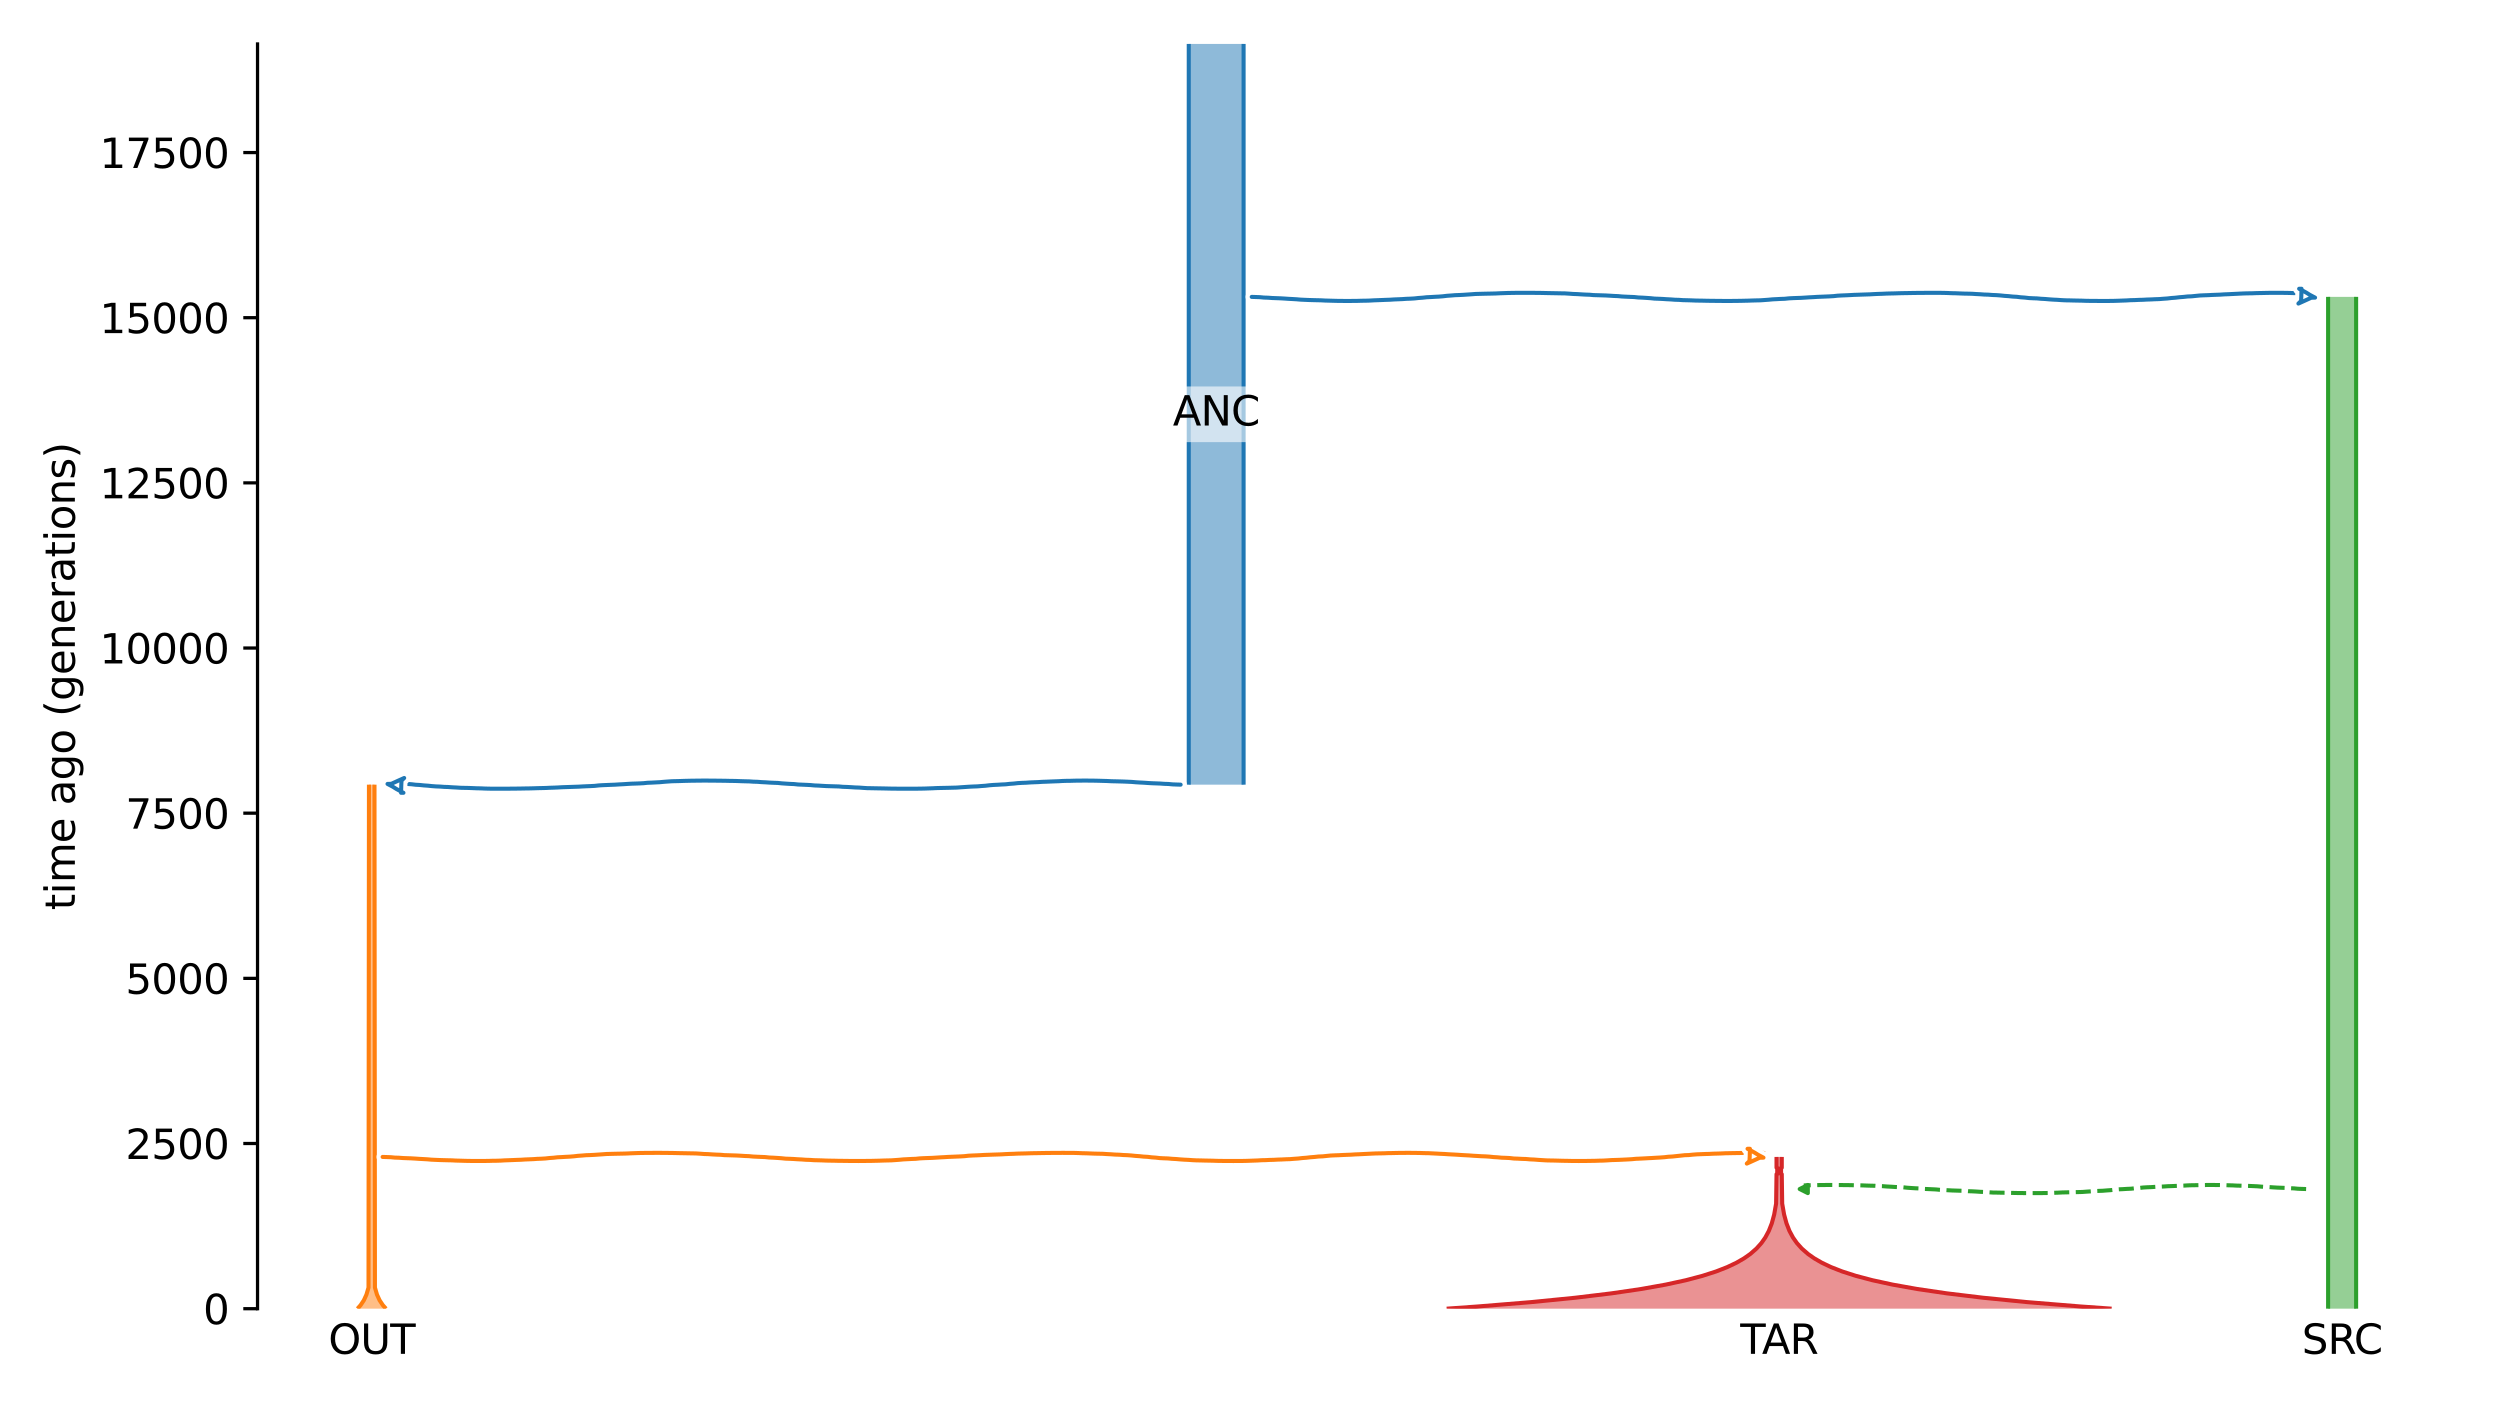 <?xml version="1.0" encoding="utf-8" standalone="no"?>
<!DOCTYPE svg PUBLIC "-//W3C//DTD SVG 1.1//EN"
  "http://www.w3.org/Graphics/SVG/1.1/DTD/svg11.dtd">
<svg xmlns:xlink="http://www.w3.org/1999/xlink" width="614.4pt" height="345.6pt" viewBox="0 0 614.4 345.6" xmlns="http://www.w3.org/2000/svg" version="1.1">
 <defs>
  <style type="text/css">*{stroke-linejoin: round; stroke-linecap: butt}</style>
 </defs>
 <g id="figure_1">
  <g id="patch_1">
   <path d="M 0 345.6 
L 614.4 345.6 
L 614.4 0 
L 0 0 
z
" style="fill: #ffffff"/>
  </g>
  <g id="axes_1">
   <g id="patch_2">
    <path d="M 63.291 321.622 
L 603.6 321.622 
L 603.6 10.8 
L 63.291 10.8 
z
" style="fill: #ffffff"/>
   </g>
   <path d="M 566.752 292.218 
L 565.752 292.187 
L 564.752 292.15 
L 563.752 292.052 
L 562.752 292.019 
L 561.752 291.946 
L 560.752 291.907 
L 559.752 291.872 
L 558.752 291.814 
L 557.752 291.744 
L 556.752 291.692 
L 555.752 291.633 
L 554.752 291.544 
L 553.752 291.498 
L 552.752 291.456 
L 551.752 291.425 
L 550.752 291.399 
L 549.752 291.378 
L 548.752 291.324 
L 547.752 291.296 
L 546.752 291.266 
L 545.752 291.241 
L 544.752 291.23 
L 543.752 291.219 
L 542.752 291.22 
L 541.752 291.229 
L 540.752 291.241 
L 539.752 291.272 
L 538.752 291.283 
L 537.752 291.313 
L 536.752 291.373 
L 535.752 291.41 
L 534.752 291.449 
L 533.752 291.492 
L 532.752 291.524 
L 531.752 291.592 
L 530.752 291.631 
L 529.752 291.674 
L 528.752 291.744 
L 527.752 291.781 
L 526.752 291.839 
L 525.752 291.95 
L 524.752 292.021 
L 523.752 292.134 
L 522.752 292.179 
L 521.752 292.241 
L 520.752 292.289 
L 519.752 292.37 
L 518.752 292.488 
L 517.752 292.559 
L 516.752 292.642 
L 515.752 292.675 
L 514.752 292.726 
L 513.752 292.795 
L 512.752 292.861 
L 511.752 292.938 
L 510.752 292.965 
L 509.752 292.992 
L 508.752 293.014 
L 507.752 293.034 
L 506.752 293.06 
L 505.752 293.11 
L 504.752 293.145 
L 503.752 293.181 
L 502.752 293.196 
L 501.752 293.212 
L 500.752 293.215 
L 499.752 293.218 
L 498.752 293.217 
L 497.752 293.215 
L 496.752 293.202 
L 495.752 293.194 
L 494.752 293.172 
L 493.752 293.149 
L 492.752 293.132 
L 491.752 293.114 
L 490.752 293.093 
L 489.752 293.077 
L 488.752 293.014 
L 487.752 292.938 
L 486.752 292.906 
L 485.752 292.838 
L 484.752 292.784 
L 483.752 292.751 
L 482.752 292.66 
L 481.752 292.632 
L 480.752 292.6 
L 479.752 292.569 
L 478.752 292.515 
L 477.752 292.45 
L 476.752 292.412 
L 475.752 292.316 
L 474.752 292.267 
L 473.752 292.223 
L 472.752 292.182 
L 471.752 292.074 
L 470.752 292.032 
L 469.752 291.97 
L 468.752 291.9 
L 467.752 291.796 
L 466.752 291.759 
L 465.752 291.713 
L 464.752 291.644 
L 463.752 291.596 
L 462.752 291.518 
L 461.752 291.488 
L 460.752 291.418 
L 459.752 291.394 
L 458.752 291.365 
L 457.752 291.324 
L 456.752 291.302 
L 455.752 291.288 
L 454.752 291.261 
L 453.752 291.252 
L 452.752 291.24 
L 451.752 291.229 
L 450.752 291.223 
L 449.752 291.218 
L 448.752 291.224 
L 447.752 291.237 
L 446.752 291.245 
L 445.752 291.269 
L 444.752 291.293 
L 443.292 291.329 
" clip-path="url(#p2254e468e9)" style="fill: none; stroke-dasharray: 3.7,1.6; stroke-dashoffset: 0; stroke: #2ca02c"/>
   <g id="patch_3">
    <path d="M 292.149 10.8 
L 292.149 192.836 
M 305.625 10.8 
L 305.625 192.836 
" clip-path="url(#p2254e468e9)" style="fill: none; stroke: #ffffff; stroke-width: 3; stroke-linejoin: miter"/>
    <path d="M 292.149 10.8 
L 292.149 192.836 
M 305.625 10.8 
L 305.625 192.836 
" clip-path="url(#p2254e468e9)" style="fill: none; stroke: #1f77b4; stroke-linejoin: miter"/>
    <g id="PolyCollection_1">
     <path d="M 305.625 10.8 
L 292.149 10.8 
L 292.149 192.836 
L 305.625 192.836 
L 305.625 192.836 
L 305.625 10.8 
z
" clip-path="url(#p2254e468e9)" style="fill: #1f77b4; fill-opacity: 0.5"/>
    </g>
    <g id="patch_4">
     <path d="M 90.674 192.836 
L 90.565 316.441 
L 90.057 318.168 
L 89.424 319.55 
L 88.621 320.758 
L 87.85 321.622 
M 92.034 192.836 
L 92.143 316.441 
L 92.651 318.168 
L 93.284 319.55 
L 94.087 320.758 
L 94.858 321.622 
L 94.858 321.622 
" clip-path="url(#p2254e468e9)" style="fill: none; stroke: #ffffff; stroke-width: 3; stroke-linejoin: miter"/>
     <path d="M 90.674 192.836 
L 90.565 316.441 
L 90.057 318.168 
L 89.424 319.55 
L 88.621 320.758 
L 87.85 321.622 
M 92.034 192.836 
L 92.143 316.441 
L 92.651 318.168 
L 93.284 319.55 
L 94.087 320.758 
L 94.858 321.622 
L 94.858 321.622 
" clip-path="url(#p2254e468e9)" style="fill: none; stroke: #ff7f0e; stroke-linejoin: miter"/>
     <g id="PolyCollection_2">
      <path d="M 92.034 192.836 
L 90.674 192.836 
L 90.674 315.923 
L 90.674 315.923 
L 90.663 315.981 
L 90.651 316.038 
L 90.639 316.096 
L 90.627 316.153 
L 90.615 316.211 
L 90.603 316.268 
L 90.59 316.326 
L 90.578 316.383 
L 90.565 316.441 
L 90.552 316.499 
L 90.538 316.556 
L 90.525 316.614 
L 90.511 316.671 
L 90.497 316.729 
L 90.482 316.786 
L 90.468 316.844 
L 90.453 316.902 
L 90.438 316.959 
L 90.423 317.017 
L 90.407 317.074 
L 90.391 317.132 
L 90.375 317.189 
L 90.359 317.247 
L 90.342 317.305 
L 90.325 317.362 
L 90.308 317.42 
L 90.291 317.477 
L 90.273 317.535 
L 90.255 317.592 
L 90.237 317.65 
L 90.218 317.707 
L 90.199 317.765 
L 90.18 317.823 
L 90.16 317.88 
L 90.14 317.938 
L 90.12 317.995 
L 90.099 318.053 
L 90.078 318.11 
L 90.057 318.168 
L 90.035 318.226 
L 90.013 318.283 
L 89.991 318.341 
L 89.968 318.398 
L 89.945 318.456 
L 89.921 318.513 
L 89.897 318.571 
L 89.873 318.629 
L 89.848 318.686 
L 89.823 318.744 
L 89.798 318.801 
L 89.772 318.859 
L 89.745 318.916 
L 89.718 318.974 
L 89.691 319.031 
L 89.663 319.089 
L 89.635 319.147 
L 89.606 319.204 
L 89.577 319.262 
L 89.548 319.319 
L 89.517 319.377 
L 89.487 319.434 
L 89.456 319.492 
L 89.424 319.55 
L 89.392 319.607 
L 89.359 319.665 
L 89.325 319.722 
L 89.292 319.78 
L 89.257 319.837 
L 89.222 319.895 
L 89.187 319.952 
L 89.15 320.01 
L 89.114 320.068 
L 89.076 320.125 
L 89.038 320.183 
L 88.999 320.24 
L 88.96 320.298 
L 88.92 320.355 
L 88.879 320.413 
L 88.838 320.471 
L 88.796 320.528 
L 88.753 320.586 
L 88.71 320.643 
L 88.666 320.701 
L 88.621 320.758 
L 88.575 320.816 
L 88.529 320.874 
L 88.482 320.931 
L 88.434 320.989 
L 88.385 321.046 
L 88.335 321.104 
L 88.285 321.161 
L 88.234 321.219 
L 88.182 321.276 
L 88.129 321.334 
L 88.075 321.392 
L 88.02 321.449 
L 87.964 321.507 
L 87.908 321.564 
L 87.85 321.622 
L 94.858 321.622 
L 94.858 321.622 
L 94.8 321.564 
L 94.743 321.507 
L 94.688 321.449 
L 94.633 321.392 
L 94.579 321.334 
L 94.526 321.276 
L 94.474 321.219 
L 94.423 321.161 
L 94.372 321.104 
L 94.323 321.046 
L 94.274 320.989 
L 94.226 320.931 
L 94.179 320.874 
L 94.132 320.816 
L 94.087 320.758 
L 94.042 320.701 
L 93.998 320.643 
L 93.954 320.586 
L 93.912 320.528 
L 93.87 320.471 
L 93.828 320.413 
L 93.788 320.355 
L 93.748 320.298 
L 93.708 320.24 
L 93.67 320.183 
L 93.632 320.125 
L 93.594 320.068 
L 93.557 320.01 
L 93.521 319.952 
L 93.486 319.895 
L 93.451 319.837 
L 93.416 319.78 
L 93.382 319.722 
L 93.349 319.665 
L 93.316 319.607 
L 93.284 319.55 
L 93.252 319.492 
L 93.221 319.434 
L 93.19 319.377 
L 93.16 319.319 
L 93.13 319.262 
L 93.101 319.204 
L 93.073 319.147 
L 93.044 319.089 
L 93.017 319.031 
L 92.989 318.974 
L 92.962 318.916 
L 92.936 318.859 
L 92.91 318.801 
L 92.884 318.744 
L 92.859 318.686 
L 92.835 318.629 
L 92.81 318.571 
L 92.786 318.513 
L 92.763 318.456 
L 92.74 318.398 
L 92.717 318.341 
L 92.694 318.283 
L 92.672 318.226 
L 92.651 318.168 
L 92.629 318.11 
L 92.609 318.053 
L 92.588 317.995 
L 92.568 317.938 
L 92.548 317.88 
L 92.528 317.823 
L 92.509 317.765 
L 92.49 317.707 
L 92.471 317.65 
L 92.453 317.592 
L 92.435 317.535 
L 92.417 317.477 
L 92.4 317.42 
L 92.382 317.362 
L 92.365 317.305 
L 92.349 317.247 
L 92.333 317.189 
L 92.316 317.132 
L 92.301 317.074 
L 92.285 317.017 
L 92.27 316.959 
L 92.255 316.902 
L 92.24 316.844 
L 92.225 316.786 
L 92.211 316.729 
L 92.197 316.671 
L 92.183 316.614 
L 92.17 316.556 
L 92.156 316.499 
L 92.143 316.441 
L 92.13 316.383 
L 92.117 316.326 
L 92.105 316.268 
L 92.092 316.211 
L 92.08 316.153 
L 92.068 316.096 
L 92.057 316.038 
L 92.045 315.981 
L 92.034 315.923 
L 92.034 315.923 
L 92.034 192.836 
z
" clip-path="url(#p2254e468e9)" style="fill: #ff7f0e; fill-opacity: 0.5"/>
     </g>
     <g id="patch_5">
      <path d="M 572.155 72.964 
L 572.155 321.622 
M 579.04 72.964 
L 579.04 321.622 
" clip-path="url(#p2254e468e9)" style="fill: none; stroke: #ffffff; stroke-width: 3; stroke-linejoin: miter"/>
      <path d="M 572.155 72.964 
L 572.155 321.622 
M 579.04 72.964 
L 579.04 321.622 
" clip-path="url(#p2254e468e9)" style="fill: none; stroke: #2ca02c; stroke-linejoin: miter"/>
      <g id="PolyCollection_3">
       <path d="M 579.04 72.964 
L 572.155 72.964 
L 572.155 321.622 
L 579.04 321.622 
L 579.04 321.622 
L 579.04 72.964 
z
" clip-path="url(#p2254e468e9)" style="fill: #2ca02c; fill-opacity: 0.5"/>
      </g>
      <g id="patch_6">
       <path d="M 436.596 284.327 
L 436.596 286.974 
L 436.77 286.974 
L 436.77 288.565 
L 436.596 288.565 
L 436.494 295.801 
L 436.022 298.491 
L 435.438 300.643 
L 434.701 302.525 
L 433.835 304.139 
L 432.892 305.484 
L 431.688 306.829 
L 430.15 308.174 
L 428.618 309.25 
L 426.755 310.325 
L 424.491 311.401 
L 421.737 312.477 
L 418.388 313.553 
L 414.317 314.629 
L 409.365 315.705 
L 403.345 316.781 
L 396.025 317.856 
L 387.123 318.932 
L 376.3 320.008 
L 363.138 321.084 
L 355.527 321.622 
M 437.889 284.327 
L 437.889 286.974 
L 437.714 286.974 
L 437.714 288.565 
L 437.889 288.565 
L 437.991 295.801 
L 438.463 298.491 
L 439.047 300.643 
L 439.783 302.525 
L 440.649 304.139 
L 441.592 305.484 
L 442.797 306.829 
L 444.335 308.174 
L 445.867 309.25 
L 447.729 310.325 
L 449.994 311.401 
L 452.748 312.477 
L 456.096 313.553 
L 460.168 314.629 
L 465.119 315.705 
L 471.139 316.781 
L 478.46 317.856 
L 487.361 318.932 
L 498.185 320.008 
L 511.346 321.084 
L 518.957 321.622 
L 518.957 321.622 
" clip-path="url(#p2254e468e9)" style="fill: none; stroke: #ffffff; stroke-width: 3; stroke-linejoin: miter"/>
       <path d="M 436.596 284.327 
L 436.596 286.974 
L 436.77 286.974 
L 436.77 288.565 
L 436.596 288.565 
L 436.494 295.801 
L 436.022 298.491 
L 435.438 300.643 
L 434.701 302.525 
L 433.835 304.139 
L 432.892 305.484 
L 431.688 306.829 
L 430.15 308.174 
L 428.618 309.25 
L 426.755 310.325 
L 424.491 311.401 
L 421.737 312.477 
L 418.388 313.553 
L 414.317 314.629 
L 409.365 315.705 
L 403.345 316.781 
L 396.025 317.856 
L 387.123 318.932 
L 376.3 320.008 
L 363.138 321.084 
L 355.527 321.622 
M 437.889 284.327 
L 437.889 286.974 
L 437.714 286.974 
L 437.714 288.565 
L 437.889 288.565 
L 437.991 295.801 
L 438.463 298.491 
L 439.047 300.643 
L 439.783 302.525 
L 440.649 304.139 
L 441.592 305.484 
L 442.797 306.829 
L 444.335 308.174 
L 445.867 309.25 
L 447.729 310.325 
L 449.994 311.401 
L 452.748 312.477 
L 456.096 313.553 
L 460.168 314.629 
L 465.119 315.705 
L 471.139 316.781 
L 478.46 317.856 
L 487.361 318.932 
L 498.185 320.008 
L 511.346 321.084 
L 518.957 321.622 
L 518.957 321.622 
" clip-path="url(#p2254e468e9)" style="fill: none; stroke: #d62728; stroke-linejoin: miter"/>
       <g id="PolyCollection_4">
        <path d="M 437.889 284.327 
L 436.596 284.327 
L 436.596 286.974 
L 436.77 286.974 
L 436.77 288.565 
L 436.596 288.565 
L 436.596 294.994 
L 436.596 294.994 
L 436.563 295.263 
L 436.529 295.532 
L 436.494 295.801 
L 436.456 296.07 
L 436.417 296.339 
L 436.375 296.608 
L 436.332 296.877 
L 436.286 297.146 
L 436.239 297.415 
L 436.188 297.684 
L 436.135 297.953 
L 436.08 298.222 
L 436.022 298.491 
L 435.961 298.76 
L 435.896 299.029 
L 435.829 299.298 
L 435.758 299.567 
L 435.684 299.836 
L 435.606 300.105 
L 435.524 300.374 
L 435.438 300.643 
L 435.347 300.912 
L 435.252 301.181 
L 435.153 301.45 
L 435.048 301.719 
L 434.938 301.988 
L 434.823 302.257 
L 434.701 302.525 
L 434.574 302.794 
L 434.44 303.063 
L 434.3 303.332 
L 434.153 303.601 
L 433.998 303.87 
L 433.835 304.139 
L 433.665 304.408 
L 433.485 304.677 
L 433.297 304.946 
L 433.1 305.215 
L 432.892 305.484 
L 432.674 305.753 
L 432.445 306.022 
L 432.205 306.291 
L 431.953 306.56 
L 431.688 306.829 
L 431.409 307.098 
L 431.117 307.367 
L 430.81 307.636 
L 430.488 307.905 
L 430.15 308.174 
L 429.794 308.443 
L 429.421 308.712 
L 429.029 308.981 
L 428.618 309.25 
L 428.186 309.519 
L 427.732 309.787 
L 427.256 310.056 
L 426.755 310.325 
L 426.23 310.594 
L 425.678 310.863 
L 425.099 311.132 
L 424.491 311.401 
L 423.852 311.67 
L 423.181 311.939 
L 422.477 312.208 
L 421.737 312.477 
L 420.96 312.746 
L 420.144 313.015 
L 419.288 313.284 
L 418.388 313.553 
L 417.444 313.822 
L 416.452 314.091 
L 415.41 314.36 
L 414.317 314.629 
L 413.168 314.898 
L 411.962 315.167 
L 410.695 315.436 
L 409.365 315.705 
L 407.969 315.974 
L 406.502 316.243 
L 404.962 316.512 
L 403.345 316.781 
L 401.647 317.049 
L 399.864 317.318 
L 397.991 317.587 
L 396.025 317.856 
L 393.96 318.125 
L 391.791 318.394 
L 389.514 318.663 
L 387.123 318.932 
L 384.612 319.201 
L 381.976 319.47 
L 379.207 319.739 
L 376.3 320.008 
L 373.246 320.277 
L 370.04 320.546 
L 366.674 320.815 
L 363.138 321.084 
L 359.426 321.353 
L 355.527 321.622 
L 518.957 321.622 
L 518.957 321.622 
L 515.059 321.353 
L 511.346 321.084 
L 507.811 320.815 
L 504.444 320.546 
L 501.238 320.277 
L 498.185 320.008 
L 495.277 319.739 
L 492.509 319.47 
L 489.872 319.201 
L 487.361 318.932 
L 484.97 318.663 
L 482.693 318.394 
L 480.525 318.125 
L 478.46 317.856 
L 476.493 317.587 
L 474.621 317.318 
L 472.838 317.049 
L 471.139 316.781 
L 469.522 316.512 
L 467.982 316.243 
L 466.516 315.974 
L 465.119 315.705 
L 463.789 315.436 
L 462.523 315.167 
L 461.316 314.898 
L 460.168 314.629 
L 459.074 314.36 
L 458.033 314.091 
L 457.041 313.822 
L 456.096 313.553 
L 455.197 313.284 
L 454.34 313.015 
L 453.524 312.746 
L 452.748 312.477 
L 452.008 312.208 
L 451.303 311.939 
L 450.633 311.67 
L 449.994 311.401 
L 449.385 311.132 
L 448.806 310.863 
L 448.254 310.594 
L 447.729 310.325 
L 447.229 310.056 
L 446.752 309.787 
L 446.299 309.519 
L 445.867 309.25 
L 445.455 308.981 
L 445.063 308.712 
L 444.69 308.443 
L 444.335 308.174 
L 443.996 307.905 
L 443.674 307.636 
L 443.367 307.367 
L 443.075 307.098 
L 442.797 306.829 
L 442.532 306.56 
L 442.28 306.291 
L 442.039 306.022 
L 441.81 305.753 
L 441.592 305.484 
L 441.385 305.215 
L 441.187 304.946 
L 440.999 304.677 
L 440.82 304.408 
L 440.649 304.139 
L 440.487 303.87 
L 440.332 303.601 
L 440.184 303.332 
L 440.044 303.063 
L 439.91 302.794 
L 439.783 302.525 
L 439.662 302.257 
L 439.546 301.988 
L 439.436 301.719 
L 439.332 301.45 
L 439.232 301.181 
L 439.137 300.912 
L 439.047 300.643 
L 438.961 300.374 
L 438.879 300.105 
L 438.801 299.836 
L 438.726 299.567 
L 438.655 299.298 
L 438.588 299.029 
L 438.524 298.76 
L 438.463 298.491 
L 438.404 298.222 
L 438.349 297.953 
L 438.296 297.684 
L 438.246 297.415 
L 438.198 297.146 
L 438.152 296.877 
L 438.109 296.608 
L 438.068 296.339 
L 438.028 296.07 
L 437.991 295.801 
L 437.955 295.532 
L 437.921 295.263 
L 437.889 294.994 
L 437.889 294.994 
L 437.889 288.565 
L 437.714 288.565 
L 437.714 286.974 
L 437.889 286.974 
L 437.889 284.327 
z
" clip-path="url(#p2254e468e9)" style="fill: #d62728; fill-opacity: 0.5"/>
       </g>
       <g id="matplotlib.axis_1">
        <g id="xtick_1">
         <g id="line2d_1"/>
         <g id="text_1">
          <!-- OUT -->
          <g transform="translate(80.705 332.72) scale(0.1 -0.1)">
           <defs>
            <path id="DejaVuSans-4f" d="M 2522 4238 
Q 1834 4238 1429 3725 
Q 1025 3213 1025 2328 
Q 1025 1447 1429 934 
Q 1834 422 2522 422 
Q 3209 422 3611 934 
Q 4013 1447 4013 2328 
Q 4013 3213 3611 3725 
Q 3209 4238 2522 4238 
z
M 2522 4750 
Q 3503 4750 4090 4092 
Q 4678 3434 4678 2328 
Q 4678 1225 4090 567 
Q 3503 -91 2522 -91 
Q 1538 -91 948 565 
Q 359 1222 359 2328 
Q 359 3434 948 4092 
Q 1538 4750 2522 4750 
z
" transform="scale(0.016)"/>
            <path id="DejaVuSans-55" d="M 556 4666 
L 1191 4666 
L 1191 1831 
Q 1191 1081 1462 751 
Q 1734 422 2344 422 
Q 2950 422 3222 751 
Q 3494 1081 3494 1831 
L 3494 4666 
L 4128 4666 
L 4128 1753 
Q 4128 841 3676 375 
Q 3225 -91 2344 -91 
Q 1459 -91 1007 375 
Q 556 841 556 1753 
L 556 4666 
z
" transform="scale(0.016)"/>
            <path id="DejaVuSans-54" d="M -19 4666 
L 3928 4666 
L 3928 4134 
L 2272 4134 
L 2272 0 
L 1638 0 
L 1638 4134 
L -19 4134 
L -19 4666 
z
" transform="scale(0.016)"/>
           </defs>
           <use xlink:href="#DejaVuSans-4f"/>
           <use xlink:href="#DejaVuSans-55" x="78.711"/>
           <use xlink:href="#DejaVuSans-54" x="151.904"/>
          </g>
         </g>
        </g>
        <g id="xtick_2">
         <g id="line2d_2"/>
         <g id="text_2">
          <!-- SRC -->
          <g transform="translate(565.708 332.72) scale(0.1 -0.1)">
           <defs>
            <path id="DejaVuSans-53" d="M 3425 4513 
L 3425 3897 
Q 3066 4069 2747 4153 
Q 2428 4238 2131 4238 
Q 1616 4238 1336 4038 
Q 1056 3838 1056 3469 
Q 1056 3159 1242 3001 
Q 1428 2844 1947 2747 
L 2328 2669 
Q 3034 2534 3370 2195 
Q 3706 1856 3706 1288 
Q 3706 609 3251 259 
Q 2797 -91 1919 -91 
Q 1588 -91 1214 -16 
Q 841 59 441 206 
L 441 856 
Q 825 641 1194 531 
Q 1563 422 1919 422 
Q 2459 422 2753 634 
Q 3047 847 3047 1241 
Q 3047 1584 2836 1778 
Q 2625 1972 2144 2069 
L 1759 2144 
Q 1053 2284 737 2584 
Q 422 2884 422 3419 
Q 422 4038 858 4394 
Q 1294 4750 2059 4750 
Q 2388 4750 2728 4690 
Q 3069 4631 3425 4513 
z
" transform="scale(0.016)"/>
            <path id="DejaVuSans-52" d="M 2841 2188 
Q 3044 2119 3236 1894 
Q 3428 1669 3622 1275 
L 4263 0 
L 3584 0 
L 2988 1197 
Q 2756 1666 2539 1819 
Q 2322 1972 1947 1972 
L 1259 1972 
L 1259 0 
L 628 0 
L 628 4666 
L 2053 4666 
Q 2853 4666 3247 4331 
Q 3641 3997 3641 3322 
Q 3641 2881 3436 2590 
Q 3231 2300 2841 2188 
z
M 1259 4147 
L 1259 2491 
L 2053 2491 
Q 2509 2491 2742 2702 
Q 2975 2913 2975 3322 
Q 2975 3731 2742 3939 
Q 2509 4147 2053 4147 
L 1259 4147 
z
" transform="scale(0.016)"/>
            <path id="DejaVuSans-43" d="M 4122 4306 
L 4122 3641 
Q 3803 3938 3442 4084 
Q 3081 4231 2675 4231 
Q 1875 4231 1450 3742 
Q 1025 3253 1025 2328 
Q 1025 1406 1450 917 
Q 1875 428 2675 428 
Q 3081 428 3442 575 
Q 3803 722 4122 1019 
L 4122 359 
Q 3791 134 3420 21 
Q 3050 -91 2638 -91 
Q 1578 -91 968 557 
Q 359 1206 359 2328 
Q 359 3453 968 4101 
Q 1578 4750 2638 4750 
Q 3056 4750 3426 4639 
Q 3797 4528 4122 4306 
z
" transform="scale(0.016)"/>
           </defs>
           <use xlink:href="#DejaVuSans-53"/>
           <use xlink:href="#DejaVuSans-52" x="63.477"/>
           <use xlink:href="#DejaVuSans-43" x="127.959"/>
          </g>
         </g>
        </g>
        <g id="xtick_3">
         <g id="line2d_3"/>
         <g id="text_3">
          <!-- TAR -->
          <g transform="translate(427.681 332.72) scale(0.1 -0.1)">
           <defs>
            <path id="DejaVuSans-41" d="M 2188 4044 
L 1331 1722 
L 3047 1722 
L 2188 4044 
z
M 1831 4666 
L 2547 4666 
L 4325 0 
L 3669 0 
L 3244 1197 
L 1141 1197 
L 716 0 
L 50 0 
L 1831 4666 
z
" transform="scale(0.016)"/>
           </defs>
           <use xlink:href="#DejaVuSans-54"/>
           <use xlink:href="#DejaVuSans-41" x="53.334"/>
           <use xlink:href="#DejaVuSans-52" x="121.742"/>
          </g>
         </g>
        </g>
       </g>
       <g id="matplotlib.axis_2">
        <g id="ytick_1">
         <g id="line2d_4">
          <defs>
           <path id="m0f7039f4fe" d="M 0 0 
L -3.5 0 
" style="stroke: #000000; stroke-width: 0.8"/>
          </defs>
          <g>
           <use xlink:href="#m0f7039f4fe" x="63.291" y="321.622" style="stroke: #000000; stroke-width: 0.8"/>
          </g>
         </g>
         <g id="text_4">
          <!-- 0 -->
          <g transform="translate(49.928 325.421) scale(0.1 -0.1)">
           <defs>
            <path id="DejaVuSans-30" d="M 2034 4250 
Q 1547 4250 1301 3770 
Q 1056 3291 1056 2328 
Q 1056 1369 1301 889 
Q 1547 409 2034 409 
Q 2525 409 2770 889 
Q 3016 1369 3016 2328 
Q 3016 3291 2770 3770 
Q 2525 4250 2034 4250 
z
M 2034 4750 
Q 2819 4750 3233 4129 
Q 3647 3509 3647 2328 
Q 3647 1150 3233 529 
Q 2819 -91 2034 -91 
Q 1250 -91 836 529 
Q 422 1150 422 2328 
Q 422 3509 836 4129 
Q 1250 4750 2034 4750 
z
" transform="scale(0.016)"/>
           </defs>
           <use xlink:href="#DejaVuSans-30"/>
          </g>
         </g>
        </g>
        <g id="ytick_2">
         <g id="line2d_5">
          <g>
           <use xlink:href="#m0f7039f4fe" x="63.291" y="281.031" style="stroke: #000000; stroke-width: 0.8"/>
          </g>
         </g>
         <g id="text_5">
          <!-- 2500 -->
          <g transform="translate(30.841 284.831) scale(0.1 -0.1)">
           <defs>
            <path id="DejaVuSans-32" d="M 1228 531 
L 3431 531 
L 3431 0 
L 469 0 
L 469 531 
Q 828 903 1448 1529 
Q 2069 2156 2228 2338 
Q 2531 2678 2651 2914 
Q 2772 3150 2772 3378 
Q 2772 3750 2511 3984 
Q 2250 4219 1831 4219 
Q 1534 4219 1204 4116 
Q 875 4013 500 3803 
L 500 4441 
Q 881 4594 1212 4672 
Q 1544 4750 1819 4750 
Q 2544 4750 2975 4387 
Q 3406 4025 3406 3419 
Q 3406 3131 3298 2873 
Q 3191 2616 2906 2266 
Q 2828 2175 2409 1742 
Q 1991 1309 1228 531 
z
" transform="scale(0.016)"/>
            <path id="DejaVuSans-35" d="M 691 4666 
L 3169 4666 
L 3169 4134 
L 1269 4134 
L 1269 2991 
Q 1406 3038 1543 3061 
Q 1681 3084 1819 3084 
Q 2600 3084 3056 2656 
Q 3513 2228 3513 1497 
Q 3513 744 3044 326 
Q 2575 -91 1722 -91 
Q 1428 -91 1123 -41 
Q 819 9 494 109 
L 494 744 
Q 775 591 1075 516 
Q 1375 441 1709 441 
Q 2250 441 2565 725 
Q 2881 1009 2881 1497 
Q 2881 1984 2565 2268 
Q 2250 2553 1709 2553 
Q 1456 2553 1204 2497 
Q 953 2441 691 2322 
L 691 4666 
z
" transform="scale(0.016)"/>
           </defs>
           <use xlink:href="#DejaVuSans-32"/>
           <use xlink:href="#DejaVuSans-35" x="63.623"/>
           <use xlink:href="#DejaVuSans-30" x="127.246"/>
           <use xlink:href="#DejaVuSans-30" x="190.869"/>
          </g>
         </g>
        </g>
        <g id="ytick_3">
         <g id="line2d_6">
          <g>
           <use xlink:href="#m0f7039f4fe" x="63.291" y="240.441" style="stroke: #000000; stroke-width: 0.8"/>
          </g>
         </g>
         <g id="text_6">
          <!-- 5000 -->
          <g transform="translate(30.841 244.24) scale(0.1 -0.1)">
           <use xlink:href="#DejaVuSans-35"/>
           <use xlink:href="#DejaVuSans-30" x="63.623"/>
           <use xlink:href="#DejaVuSans-30" x="127.246"/>
           <use xlink:href="#DejaVuSans-30" x="190.869"/>
          </g>
         </g>
        </g>
        <g id="ytick_4">
         <g id="line2d_7">
          <g>
           <use xlink:href="#m0f7039f4fe" x="63.291" y="199.85" style="stroke: #000000; stroke-width: 0.8"/>
          </g>
         </g>
         <g id="text_7">
          <!-- 7500 -->
          <g transform="translate(30.841 203.65) scale(0.1 -0.1)">
           <defs>
            <path id="DejaVuSans-37" d="M 525 4666 
L 3525 4666 
L 3525 4397 
L 1831 0 
L 1172 0 
L 2766 4134 
L 525 4134 
L 525 4666 
z
" transform="scale(0.016)"/>
           </defs>
           <use xlink:href="#DejaVuSans-37"/>
           <use xlink:href="#DejaVuSans-35" x="63.623"/>
           <use xlink:href="#DejaVuSans-30" x="127.246"/>
           <use xlink:href="#DejaVuSans-30" x="190.869"/>
          </g>
         </g>
        </g>
        <g id="ytick_5">
         <g id="line2d_8">
          <g>
           <use xlink:href="#m0f7039f4fe" x="63.291" y="159.26" style="stroke: #000000; stroke-width: 0.8"/>
          </g>
         </g>
         <g id="text_8">
          <!-- 10000 -->
          <g transform="translate(24.478 163.059) scale(0.1 -0.1)">
           <defs>
            <path id="DejaVuSans-31" d="M 794 531 
L 1825 531 
L 1825 4091 
L 703 3866 
L 703 4441 
L 1819 4666 
L 2450 4666 
L 2450 531 
L 3481 531 
L 3481 0 
L 794 0 
L 794 531 
z
" transform="scale(0.016)"/>
           </defs>
           <use xlink:href="#DejaVuSans-31"/>
           <use xlink:href="#DejaVuSans-30" x="63.623"/>
           <use xlink:href="#DejaVuSans-30" x="127.246"/>
           <use xlink:href="#DejaVuSans-30" x="190.869"/>
           <use xlink:href="#DejaVuSans-30" x="254.492"/>
          </g>
         </g>
        </g>
        <g id="ytick_6">
         <g id="line2d_9">
          <g>
           <use xlink:href="#m0f7039f4fe" x="63.291" y="118.669" style="stroke: #000000; stroke-width: 0.8"/>
          </g>
         </g>
         <g id="text_9">
          <!-- 12500 -->
          <g transform="translate(24.478 122.469) scale(0.1 -0.1)">
           <use xlink:href="#DejaVuSans-31"/>
           <use xlink:href="#DejaVuSans-32" x="63.623"/>
           <use xlink:href="#DejaVuSans-35" x="127.246"/>
           <use xlink:href="#DejaVuSans-30" x="190.869"/>
           <use xlink:href="#DejaVuSans-30" x="254.492"/>
          </g>
         </g>
        </g>
        <g id="ytick_7">
         <g id="line2d_10">
          <g>
           <use xlink:href="#m0f7039f4fe" x="63.291" y="78.079" style="stroke: #000000; stroke-width: 0.8"/>
          </g>
         </g>
         <g id="text_10">
          <!-- 15000 -->
          <g transform="translate(24.478 81.878) scale(0.1 -0.1)">
           <use xlink:href="#DejaVuSans-31"/>
           <use xlink:href="#DejaVuSans-35" x="63.623"/>
           <use xlink:href="#DejaVuSans-30" x="127.246"/>
           <use xlink:href="#DejaVuSans-30" x="190.869"/>
           <use xlink:href="#DejaVuSans-30" x="254.492"/>
          </g>
         </g>
        </g>
        <g id="ytick_8">
         <g id="line2d_11">
          <g>
           <use xlink:href="#m0f7039f4fe" x="63.291" y="37.488" style="stroke: #000000; stroke-width: 0.8"/>
          </g>
         </g>
         <g id="text_11">
          <!-- 17500 -->
          <g transform="translate(24.478 41.287) scale(0.1 -0.1)">
           <use xlink:href="#DejaVuSans-31"/>
           <use xlink:href="#DejaVuSans-37" x="63.623"/>
           <use xlink:href="#DejaVuSans-35" x="127.246"/>
           <use xlink:href="#DejaVuSans-30" x="190.869"/>
           <use xlink:href="#DejaVuSans-30" x="254.492"/>
          </g>
         </g>
        </g>
        <g id="text_12">
         <!-- time ago (generations) -->
         <g transform="translate(18.398 223.682) rotate(-90) scale(0.1 -0.1)">
          <defs>
           <path id="DejaVuSans-74" d="M 1172 4494 
L 1172 3500 
L 2356 3500 
L 2356 3053 
L 1172 3053 
L 1172 1153 
Q 1172 725 1289 603 
Q 1406 481 1766 481 
L 2356 481 
L 2356 0 
L 1766 0 
Q 1100 0 847 248 
Q 594 497 594 1153 
L 594 3053 
L 172 3053 
L 172 3500 
L 594 3500 
L 594 4494 
L 1172 4494 
z
" transform="scale(0.016)"/>
           <path id="DejaVuSans-69" d="M 603 3500 
L 1178 3500 
L 1178 0 
L 603 0 
L 603 3500 
z
M 603 4863 
L 1178 4863 
L 1178 4134 
L 603 4134 
L 603 4863 
z
" transform="scale(0.016)"/>
           <path id="DejaVuSans-6d" d="M 3328 2828 
Q 3544 3216 3844 3400 
Q 4144 3584 4550 3584 
Q 5097 3584 5394 3201 
Q 5691 2819 5691 2113 
L 5691 0 
L 5113 0 
L 5113 2094 
Q 5113 2597 4934 2840 
Q 4756 3084 4391 3084 
Q 3944 3084 3684 2787 
Q 3425 2491 3425 1978 
L 3425 0 
L 2847 0 
L 2847 2094 
Q 2847 2600 2669 2842 
Q 2491 3084 2119 3084 
Q 1678 3084 1418 2786 
Q 1159 2488 1159 1978 
L 1159 0 
L 581 0 
L 581 3500 
L 1159 3500 
L 1159 2956 
Q 1356 3278 1631 3431 
Q 1906 3584 2284 3584 
Q 2666 3584 2933 3390 
Q 3200 3197 3328 2828 
z
" transform="scale(0.016)"/>
           <path id="DejaVuSans-65" d="M 3597 1894 
L 3597 1613 
L 953 1613 
Q 991 1019 1311 708 
Q 1631 397 2203 397 
Q 2534 397 2845 478 
Q 3156 559 3463 722 
L 3463 178 
Q 3153 47 2828 -22 
Q 2503 -91 2169 -91 
Q 1331 -91 842 396 
Q 353 884 353 1716 
Q 353 2575 817 3079 
Q 1281 3584 2069 3584 
Q 2775 3584 3186 3129 
Q 3597 2675 3597 1894 
z
M 3022 2063 
Q 3016 2534 2758 2815 
Q 2500 3097 2075 3097 
Q 1594 3097 1305 2825 
Q 1016 2553 972 2059 
L 3022 2063 
z
" transform="scale(0.016)"/>
           <path id="DejaVuSans-20" transform="scale(0.016)"/>
           <path id="DejaVuSans-61" d="M 2194 1759 
Q 1497 1759 1228 1600 
Q 959 1441 959 1056 
Q 959 750 1161 570 
Q 1363 391 1709 391 
Q 2188 391 2477 730 
Q 2766 1069 2766 1631 
L 2766 1759 
L 2194 1759 
z
M 3341 1997 
L 3341 0 
L 2766 0 
L 2766 531 
Q 2569 213 2275 61 
Q 1981 -91 1556 -91 
Q 1019 -91 701 211 
Q 384 513 384 1019 
Q 384 1609 779 1909 
Q 1175 2209 1959 2209 
L 2766 2209 
L 2766 2266 
Q 2766 2663 2505 2880 
Q 2244 3097 1772 3097 
Q 1472 3097 1187 3025 
Q 903 2953 641 2809 
L 641 3341 
Q 956 3463 1253 3523 
Q 1550 3584 1831 3584 
Q 2591 3584 2966 3190 
Q 3341 2797 3341 1997 
z
" transform="scale(0.016)"/>
           <path id="DejaVuSans-67" d="M 2906 1791 
Q 2906 2416 2648 2759 
Q 2391 3103 1925 3103 
Q 1463 3103 1205 2759 
Q 947 2416 947 1791 
Q 947 1169 1205 825 
Q 1463 481 1925 481 
Q 2391 481 2648 825 
Q 2906 1169 2906 1791 
z
M 3481 434 
Q 3481 -459 3084 -895 
Q 2688 -1331 1869 -1331 
Q 1566 -1331 1297 -1286 
Q 1028 -1241 775 -1147 
L 775 -588 
Q 1028 -725 1275 -790 
Q 1522 -856 1778 -856 
Q 2344 -856 2625 -561 
Q 2906 -266 2906 331 
L 2906 616 
Q 2728 306 2450 153 
Q 2172 0 1784 0 
Q 1141 0 747 490 
Q 353 981 353 1791 
Q 353 2603 747 3093 
Q 1141 3584 1784 3584 
Q 2172 3584 2450 3431 
Q 2728 3278 2906 2969 
L 2906 3500 
L 3481 3500 
L 3481 434 
z
" transform="scale(0.016)"/>
           <path id="DejaVuSans-6f" d="M 1959 3097 
Q 1497 3097 1228 2736 
Q 959 2375 959 1747 
Q 959 1119 1226 758 
Q 1494 397 1959 397 
Q 2419 397 2687 759 
Q 2956 1122 2956 1747 
Q 2956 2369 2687 2733 
Q 2419 3097 1959 3097 
z
M 1959 3584 
Q 2709 3584 3137 3096 
Q 3566 2609 3566 1747 
Q 3566 888 3137 398 
Q 2709 -91 1959 -91 
Q 1206 -91 779 398 
Q 353 888 353 1747 
Q 353 2609 779 3096 
Q 1206 3584 1959 3584 
z
" transform="scale(0.016)"/>
           <path id="DejaVuSans-28" d="M 1984 4856 
Q 1566 4138 1362 3434 
Q 1159 2731 1159 2009 
Q 1159 1288 1364 580 
Q 1569 -128 1984 -844 
L 1484 -844 
Q 1016 -109 783 600 
Q 550 1309 550 2009 
Q 550 2706 781 3412 
Q 1013 4119 1484 4856 
L 1984 4856 
z
" transform="scale(0.016)"/>
           <path id="DejaVuSans-6e" d="M 3513 2113 
L 3513 0 
L 2938 0 
L 2938 2094 
Q 2938 2591 2744 2837 
Q 2550 3084 2163 3084 
Q 1697 3084 1428 2787 
Q 1159 2491 1159 1978 
L 1159 0 
L 581 0 
L 581 3500 
L 1159 3500 
L 1159 2956 
Q 1366 3272 1645 3428 
Q 1925 3584 2291 3584 
Q 2894 3584 3203 3211 
Q 3513 2838 3513 2113 
z
" transform="scale(0.016)"/>
           <path id="DejaVuSans-72" d="M 2631 2963 
Q 2534 3019 2420 3045 
Q 2306 3072 2169 3072 
Q 1681 3072 1420 2755 
Q 1159 2438 1159 1844 
L 1159 0 
L 581 0 
L 581 3500 
L 1159 3500 
L 1159 2956 
Q 1341 3275 1631 3429 
Q 1922 3584 2338 3584 
Q 2397 3584 2469 3576 
Q 2541 3569 2628 3553 
L 2631 2963 
z
" transform="scale(0.016)"/>
           <path id="DejaVuSans-73" d="M 2834 3397 
L 2834 2853 
Q 2591 2978 2328 3040 
Q 2066 3103 1784 3103 
Q 1356 3103 1142 2972 
Q 928 2841 928 2578 
Q 928 2378 1081 2264 
Q 1234 2150 1697 2047 
L 1894 2003 
Q 2506 1872 2764 1633 
Q 3022 1394 3022 966 
Q 3022 478 2636 193 
Q 2250 -91 1575 -91 
Q 1294 -91 989 -36 
Q 684 19 347 128 
L 347 722 
Q 666 556 975 473 
Q 1284 391 1588 391 
Q 1994 391 2212 530 
Q 2431 669 2431 922 
Q 2431 1156 2273 1281 
Q 2116 1406 1581 1522 
L 1381 1569 
Q 847 1681 609 1914 
Q 372 2147 372 2553 
Q 372 3047 722 3315 
Q 1072 3584 1716 3584 
Q 2034 3584 2315 3537 
Q 2597 3491 2834 3397 
z
" transform="scale(0.016)"/>
           <path id="DejaVuSans-29" d="M 513 4856 
L 1013 4856 
Q 1481 4119 1714 3412 
Q 1947 2706 1947 2009 
Q 1947 1309 1714 600 
Q 1481 -109 1013 -844 
L 513 -844 
Q 928 -128 1133 580 
Q 1338 1288 1338 2009 
Q 1338 2731 1133 3434 
Q 928 4138 513 4856 
z
" transform="scale(0.016)"/>
          </defs>
          <use xlink:href="#DejaVuSans-74"/>
          <use xlink:href="#DejaVuSans-69" x="39.209"/>
          <use xlink:href="#DejaVuSans-6d" x="66.992"/>
          <use xlink:href="#DejaVuSans-65" x="164.404"/>
          <use xlink:href="#DejaVuSans-20" x="225.928"/>
          <use xlink:href="#DejaVuSans-61" x="257.715"/>
          <use xlink:href="#DejaVuSans-67" x="318.994"/>
          <use xlink:href="#DejaVuSans-6f" x="382.471"/>
          <use xlink:href="#DejaVuSans-20" x="443.652"/>
          <use xlink:href="#DejaVuSans-28" x="475.439"/>
          <use xlink:href="#DejaVuSans-67" x="514.453"/>
          <use xlink:href="#DejaVuSans-65" x="577.93"/>
          <use xlink:href="#DejaVuSans-6e" x="639.453"/>
          <use xlink:href="#DejaVuSans-65" x="702.832"/>
          <use xlink:href="#DejaVuSans-72" x="764.355"/>
          <use xlink:href="#DejaVuSans-61" x="805.469"/>
          <use xlink:href="#DejaVuSans-74" x="866.748"/>
          <use xlink:href="#DejaVuSans-69" x="905.957"/>
          <use xlink:href="#DejaVuSans-6f" x="933.74"/>
          <use xlink:href="#DejaVuSans-6e" x="994.922"/>
          <use xlink:href="#DejaVuSans-73" x="1058.301"/>
          <use xlink:href="#DejaVuSans-29" x="1110.4"/>
         </g>
        </g>
       </g>
       <g id="patch_7">
        <path d="M 290.149 192.836 
L 289.149 192.805 
L 288.149 192.768 
L 287.149 192.67 
L 286.149 192.638 
L 285.149 192.564 
L 284.149 192.525 
L 283.149 192.49 
L 282.149 192.432 
L 281.149 192.362 
L 280.149 192.31 
L 279.149 192.251 
L 278.149 192.163 
L 277.149 192.116 
L 276.149 192.074 
L 275.149 192.044 
L 274.149 192.018 
L 273.149 191.996 
L 272.149 191.942 
L 271.149 191.914 
L 270.149 191.884 
L 269.149 191.859 
L 268.149 191.848 
L 267.149 191.838 
L 266.149 191.838 
L 265.149 191.847 
L 264.149 191.859 
L 263.149 191.89 
L 262.149 191.901 
L 261.149 191.931 
L 260.149 191.991 
L 259.149 192.028 
L 258.149 192.067 
L 257.149 192.11 
L 256.149 192.143 
L 255.149 192.21 
L 254.149 192.249 
L 253.149 192.292 
L 252.149 192.362 
L 251.149 192.399 
L 250.149 192.457 
L 249.149 192.568 
L 248.149 192.639 
L 247.149 192.752 
L 246.149 192.798 
L 245.149 192.859 
L 244.149 192.907 
L 243.149 192.988 
L 242.149 193.107 
L 241.149 193.177 
L 240.149 193.26 
L 239.149 193.293 
L 238.149 193.345 
L 237.149 193.413 
L 236.149 193.479 
L 235.149 193.556 
L 234.149 193.583 
L 233.149 193.61 
L 232.149 193.632 
L 231.149 193.652 
L 230.149 193.678 
L 229.149 193.728 
L 228.149 193.763 
L 227.149 193.799 
L 226.149 193.814 
L 225.149 193.83 
L 224.149 193.834 
L 223.149 193.836 
L 222.149 193.836 
L 221.149 193.834 
L 220.149 193.82 
L 219.149 193.812 
L 218.149 193.79 
L 217.149 193.767 
L 216.149 193.75 
L 215.149 193.732 
L 214.149 193.711 
L 213.149 193.695 
L 212.149 193.632 
L 211.149 193.557 
L 210.149 193.524 
L 209.149 193.456 
L 208.149 193.402 
L 207.149 193.369 
L 206.149 193.279 
L 205.149 193.25 
L 204.149 193.219 
L 203.149 193.188 
L 202.149 193.133 
L 201.149 193.068 
L 200.149 193.03 
L 199.149 192.934 
L 198.149 192.885 
L 197.149 192.841 
L 196.149 192.801 
L 195.149 192.692 
L 194.149 192.651 
L 193.149 192.588 
L 192.149 192.518 
L 191.149 192.414 
L 190.149 192.377 
L 189.149 192.331 
L 188.149 192.263 
L 187.149 192.214 
L 186.149 192.136 
L 185.149 192.106 
L 184.149 192.036 
L 183.149 192.012 
L 182.149 191.984 
L 181.149 191.942 
L 180.149 191.92 
L 179.149 191.906 
L 178.149 191.88 
L 177.149 191.87 
L 176.149 191.858 
L 175.149 191.847 
L 174.149 191.841 
L 173.149 191.836 
L 172.149 191.842 
L 171.149 191.855 
L 170.149 191.863 
L 169.149 191.887 
L 168.149 191.911 
L 167.149 191.947 
L 166.149 191.973 
L 165.149 191.996 
L 164.149 192.064 
L 163.149 192.139 
L 162.149 192.233 
L 161.149 192.284 
L 160.149 192.338 
L 159.149 192.373 
L 158.149 192.479 
L 157.149 192.531 
L 156.149 192.568 
L 155.149 192.599 
L 154.149 192.66 
L 153.149 192.728 
L 152.149 192.777 
L 151.149 192.842 
L 150.149 192.88 
L 149.149 192.922 
L 148.149 192.964 
L 147.149 193.024 
L 146.149 193.137 
L 145.149 193.189 
L 144.149 193.229 
L 143.149 193.276 
L 142.149 193.332 
L 141.149 193.365 
L 140.149 193.401 
L 139.149 193.433 
L 138.149 193.468 
L 137.149 193.526 
L 136.149 193.571 
L 135.149 193.601 
L 134.149 193.651 
L 133.149 193.676 
L 132.149 193.697 
L 131.149 193.732 
L 130.149 193.757 
L 129.149 193.771 
L 128.149 193.79 
L 127.149 193.805 
L 126.149 193.818 
L 125.149 193.824 
L 124.149 193.831 
L 123.149 193.836 
L 122.149 193.834 
L 121.149 193.831 
L 120.149 193.82 
L 119.149 193.792 
L 118.149 193.748 
L 117.149 193.727 
L 116.149 193.686 
L 115.149 193.646 
L 114.149 193.627 
L 113.149 193.605 
L 112.149 193.538 
L 111.149 193.488 
L 110.149 193.415 
L 109.149 193.383 
L 108.149 193.307 
L 107.149 193.268 
L 106.149 193.194 
L 105.149 193.09 
L 104.149 193.02 
L 103.149 192.915 
L 102.149 192.86 
L 101.149 192.737 
L 100.149 192.666 
L 99.149 192.55 
L 98.149 192.5 
L 97.149 192.465 
L 95.15 192.373 
" clip-path="url(#p2254e468e9)" style="fill: none; stroke: #ffffff; stroke-width: 3; stroke-linecap: round"/>
        <path d="M 290.149 192.836 
L 289.149 192.805 
L 288.149 192.768 
L 287.149 192.67 
L 286.149 192.638 
L 285.149 192.564 
L 284.149 192.525 
L 283.149 192.49 
L 282.149 192.432 
L 281.149 192.362 
L 280.149 192.31 
L 279.149 192.251 
L 278.149 192.163 
L 277.149 192.116 
L 276.149 192.074 
L 275.149 192.044 
L 274.149 192.018 
L 273.149 191.996 
L 272.149 191.942 
L 271.149 191.914 
L 270.149 191.884 
L 269.149 191.859 
L 268.149 191.848 
L 267.149 191.838 
L 266.149 191.838 
L 265.149 191.847 
L 264.149 191.859 
L 263.149 191.89 
L 262.149 191.901 
L 261.149 191.931 
L 260.149 191.991 
L 259.149 192.028 
L 258.149 192.067 
L 257.149 192.11 
L 256.149 192.143 
L 255.149 192.21 
L 254.149 192.249 
L 253.149 192.292 
L 252.149 192.362 
L 251.149 192.399 
L 250.149 192.457 
L 249.149 192.568 
L 248.149 192.639 
L 247.149 192.752 
L 246.149 192.798 
L 245.149 192.859 
L 244.149 192.907 
L 243.149 192.988 
L 242.149 193.107 
L 241.149 193.177 
L 240.149 193.26 
L 239.149 193.293 
L 238.149 193.345 
L 237.149 193.413 
L 236.149 193.479 
L 235.149 193.556 
L 234.149 193.583 
L 233.149 193.61 
L 232.149 193.632 
L 231.149 193.652 
L 230.149 193.678 
L 229.149 193.728 
L 228.149 193.763 
L 227.149 193.799 
L 226.149 193.814 
L 225.149 193.83 
L 224.149 193.834 
L 223.149 193.836 
L 222.149 193.836 
L 221.149 193.834 
L 220.149 193.82 
L 219.149 193.812 
L 218.149 193.79 
L 217.149 193.767 
L 216.149 193.75 
L 215.149 193.732 
L 214.149 193.711 
L 213.149 193.695 
L 212.149 193.632 
L 211.149 193.557 
L 210.149 193.524 
L 209.149 193.456 
L 208.149 193.402 
L 207.149 193.369 
L 206.149 193.279 
L 205.149 193.25 
L 204.149 193.219 
L 203.149 193.188 
L 202.149 193.133 
L 201.149 193.068 
L 200.149 193.03 
L 199.149 192.934 
L 198.149 192.885 
L 197.149 192.841 
L 196.149 192.801 
L 195.149 192.692 
L 194.149 192.651 
L 193.149 192.588 
L 192.149 192.518 
L 191.149 192.414 
L 190.149 192.377 
L 189.149 192.331 
L 188.149 192.263 
L 187.149 192.214 
L 186.149 192.136 
L 185.149 192.106 
L 184.149 192.036 
L 183.149 192.012 
L 182.149 191.984 
L 181.149 191.942 
L 180.149 191.92 
L 179.149 191.906 
L 178.149 191.88 
L 177.149 191.87 
L 176.149 191.858 
L 175.149 191.847 
L 174.149 191.841 
L 173.149 191.836 
L 172.149 191.842 
L 171.149 191.855 
L 170.149 191.863 
L 169.149 191.887 
L 168.149 191.911 
L 167.149 191.947 
L 166.149 191.973 
L 165.149 191.996 
L 164.149 192.064 
L 163.149 192.139 
L 162.149 192.233 
L 161.149 192.284 
L 160.149 192.338 
L 159.149 192.373 
L 158.149 192.479 
L 157.149 192.531 
L 156.149 192.568 
L 155.149 192.599 
L 154.149 192.66 
L 153.149 192.728 
L 152.149 192.777 
L 151.149 192.842 
L 150.149 192.88 
L 149.149 192.922 
L 148.149 192.964 
L 147.149 193.024 
L 146.149 193.137 
L 145.149 193.189 
L 144.149 193.229 
L 143.149 193.276 
L 142.149 193.332 
L 141.149 193.365 
L 140.149 193.401 
L 139.149 193.433 
L 138.149 193.468 
L 137.149 193.526 
L 136.149 193.571 
L 135.149 193.601 
L 134.149 193.651 
L 133.149 193.676 
L 132.149 193.697 
L 131.149 193.732 
L 130.149 193.757 
L 129.149 193.771 
L 128.149 193.79 
L 127.149 193.805 
L 126.149 193.818 
L 125.149 193.824 
L 124.149 193.831 
L 123.149 193.836 
L 122.149 193.834 
L 121.149 193.831 
L 120.149 193.82 
L 119.149 193.792 
L 118.149 193.748 
L 117.149 193.727 
L 116.149 193.686 
L 115.149 193.646 
L 114.149 193.627 
L 113.149 193.605 
L 112.149 193.538 
L 111.149 193.488 
L 110.149 193.415 
L 109.149 193.383 
L 108.149 193.307 
L 107.149 193.268 
L 106.149 193.194 
L 105.149 193.09 
L 104.149 193.02 
L 103.149 192.915 
L 102.149 192.86 
L 101.149 192.737 
L 100.149 192.666 
L 99.149 192.55 
L 98.149 192.5 
L 97.149 192.465 
L 95.15 192.373 
" clip-path="url(#p2254e468e9)" style="fill: none; stroke: #1f77b4; stroke-linecap: round"/>
        <path d="M 99.15 194.836 
L 98.27 194.361 
L 97.392 193.881 
L 96.541 193.346 
L 95.239 192.659 
L 96.166 192.633 
L 97.078 192.22 
L 97.988 191.804 
L 99.331 191.198 
L 98.676 191.836 
L 98.624 192.836 
L 98.565 194.836 
z
" clip-path="url(#p2254e468e9)" style="fill: #ffffff; stroke: #ffffff; stroke-width: 3; stroke-linecap: round"/>
        <path d="M 99.15 194.836 
L 98.27 194.361 
L 97.392 193.881 
L 96.541 193.346 
L 95.239 192.659 
L 96.166 192.633 
L 97.078 192.22 
L 97.988 191.804 
L 99.331 191.198 
L 98.676 191.836 
L 98.624 192.836 
L 98.565 194.836 
z
" clip-path="url(#p2254e468e9)" style="fill: #ffffff; stroke: #1f77b4; stroke-linecap: round"/>
        <g id="patch_8">
         <path d="M 307.621 72.964 
L 308.621 72.996 
L 309.621 73.033 
L 310.621 73.13 
L 311.621 73.163 
L 312.621 73.237 
L 313.621 73.275 
L 314.621 73.311 
L 315.621 73.368 
L 316.621 73.439 
L 317.621 73.491 
L 318.621 73.55 
L 319.621 73.638 
L 320.621 73.684 
L 321.621 73.727 
L 322.621 73.757 
L 323.621 73.783 
L 324.621 73.804 
L 325.621 73.859 
L 326.621 73.887 
L 327.621 73.916 
L 328.621 73.942 
L 329.621 73.953 
L 330.621 73.963 
L 331.621 73.963 
L 332.621 73.953 
L 333.621 73.942 
L 334.621 73.911 
L 335.621 73.899 
L 336.621 73.869 
L 337.621 73.81 
L 338.621 73.772 
L 339.621 73.733 
L 340.621 73.691 
L 341.621 73.658 
L 342.621 73.591 
L 343.621 73.551 
L 344.621 73.509 
L 345.621 73.438 
L 346.621 73.402 
L 347.621 73.343 
L 348.621 73.232 
L 349.621 73.162 
L 350.621 73.049 
L 351.621 73.003 
L 352.621 72.942 
L 353.621 72.893 
L 354.621 72.813 
L 355.621 72.694 
L 356.621 72.624 
L 357.621 72.541 
L 358.621 72.507 
L 359.621 72.456 
L 360.621 72.388 
L 361.621 72.322 
L 362.621 72.245 
L 363.621 72.217 
L 364.621 72.191 
L 365.621 72.168 
L 366.621 72.149 
L 367.621 72.122 
L 368.621 72.072 
L 369.621 72.037 
L 370.621 72.002 
L 371.621 71.986 
L 372.621 71.97 
L 373.621 71.967 
L 374.621 71.965 
L 375.621 71.965 
L 376.621 71.967 
L 377.621 71.98 
L 378.621 71.989 
L 379.621 72.01 
L 380.621 72.033 
L 381.621 72.05 
L 382.621 72.069 
L 383.621 72.089 
L 384.621 72.106 
L 385.621 72.169 
L 386.621 72.244 
L 387.621 72.277 
L 388.621 72.344 
L 389.621 72.398 
L 390.621 72.432 
L 391.621 72.522 
L 392.621 72.551 
L 393.621 72.582 
L 394.621 72.613 
L 395.621 72.668 
L 396.621 72.733 
L 397.621 72.771 
L 398.621 72.867 
L 399.621 72.916 
L 400.621 72.96 
L 401.621 73 
L 402.621 73.108 
L 403.621 73.15 
L 404.621 73.212 
L 405.621 73.282 
L 406.621 73.387 
L 407.621 73.424 
L 408.621 73.47 
L 409.621 73.538 
L 410.621 73.587 
L 411.621 73.664 
L 412.621 73.695 
L 413.621 73.764 
L 414.621 73.788 
L 415.621 73.817 
L 416.621 73.859 
L 417.621 73.88 
L 418.621 73.894 
L 419.621 73.921 
L 420.621 73.93 
L 421.621 73.943 
L 422.621 73.954 
L 423.621 73.96 
L 424.621 73.964 
L 425.621 73.959 
L 426.621 73.945 
L 427.621 73.938 
L 428.621 73.913 
L 429.621 73.89 
L 430.621 73.853 
L 431.621 73.827 
L 432.621 73.805 
L 433.621 73.736 
L 434.621 73.662 
L 435.621 73.568 
L 436.621 73.517 
L 437.621 73.463 
L 438.621 73.428 
L 439.621 73.322 
L 440.621 73.269 
L 441.621 73.232 
L 442.621 73.201 
L 443.621 73.14 
L 444.621 73.073 
L 445.621 73.024 
L 446.621 72.959 
L 447.621 72.92 
L 448.621 72.878 
L 449.621 72.836 
L 450.621 72.777 
L 451.621 72.664 
L 452.621 72.612 
L 453.621 72.572 
L 454.621 72.525 
L 455.621 72.468 
L 456.621 72.436 
L 457.621 72.399 
L 458.621 72.367 
L 459.621 72.333 
L 460.621 72.275 
L 461.621 72.229 
L 462.621 72.2 
L 463.621 72.149 
L 464.621 72.124 
L 465.621 72.103 
L 466.621 72.068 
L 467.621 72.044 
L 468.621 72.03 
L 469.621 72.011 
L 470.621 71.995 
L 471.621 71.983 
L 472.621 71.977 
L 473.621 71.97 
L 474.621 71.965 
L 475.621 71.967 
L 476.621 71.969 
L 477.621 71.981 
L 478.621 72.009 
L 479.621 72.053 
L 480.621 72.073 
L 481.621 72.114 
L 482.621 72.154 
L 483.621 72.173 
L 484.621 72.196 
L 485.621 72.263 
L 486.621 72.312 
L 487.621 72.386 
L 488.621 72.417 
L 489.621 72.494 
L 490.621 72.532 
L 491.621 72.606 
L 492.621 72.71 
L 493.621 72.78 
L 494.621 72.885 
L 495.621 72.94 
L 496.621 73.064 
L 497.621 73.134 
L 498.621 73.25 
L 499.621 73.3 
L 500.621 73.336 
L 501.621 73.428 
L 502.621 73.481 
L 503.621 73.569 
L 504.621 73.638 
L 505.621 73.685 
L 506.621 73.757 
L 507.621 73.807 
L 508.621 73.824 
L 509.621 73.851 
L 510.621 73.871 
L 511.621 73.89 
L 512.621 73.928 
L 513.621 73.945 
L 514.621 73.953 
L 515.621 73.958 
L 516.621 73.964 
L 517.621 73.962 
L 518.621 73.956 
L 519.621 73.94 
L 520.621 73.908 
L 521.621 73.87 
L 522.621 73.835 
L 523.621 73.772 
L 524.621 73.75 
L 525.621 73.7 
L 526.621 73.675 
L 527.621 73.619 
L 528.621 73.588 
L 529.621 73.538 
L 530.621 73.505 
L 531.621 73.425 
L 532.621 73.356 
L 533.621 73.24 
L 534.621 73.165 
L 535.621 73.049 
L 536.621 72.97 
L 537.621 72.861 
L 538.621 72.822 
L 539.621 72.719 
L 540.621 72.619 
L 541.621 72.574 
L 542.621 72.54 
L 543.621 72.488 
L 544.621 72.448 
L 545.621 72.412 
L 546.621 72.345 
L 547.621 72.306 
L 548.621 72.255 
L 549.621 72.206 
L 550.621 72.155 
L 551.621 72.111 
L 552.621 72.089 
L 553.621 72.073 
L 554.621 72.031 
L 555.621 72.016 
L 556.621 71.993 
L 557.621 71.973 
L 558.621 71.967 
L 559.621 71.964 
L 560.621 71.967 
L 561.621 71.979 
L 562.621 71.996 
L 563.621 72.028 
L 564.621 72.042 
L 565.621 72.094 
L 566.621 72.144 
L 567.621 72.198 
L 569.039 72.243 
" clip-path="url(#p2254e468e9)" style="fill: none; stroke: #ffffff; stroke-width: 3; stroke-linecap: round"/>
         <path d="M 307.621 72.964 
L 308.621 72.996 
L 309.621 73.033 
L 310.621 73.13 
L 311.621 73.163 
L 312.621 73.237 
L 313.621 73.275 
L 314.621 73.311 
L 315.621 73.368 
L 316.621 73.439 
L 317.621 73.491 
L 318.621 73.55 
L 319.621 73.638 
L 320.621 73.684 
L 321.621 73.727 
L 322.621 73.757 
L 323.621 73.783 
L 324.621 73.804 
L 325.621 73.859 
L 326.621 73.887 
L 327.621 73.916 
L 328.621 73.942 
L 329.621 73.953 
L 330.621 73.963 
L 331.621 73.963 
L 332.621 73.953 
L 333.621 73.942 
L 334.621 73.911 
L 335.621 73.899 
L 336.621 73.869 
L 337.621 73.81 
L 338.621 73.772 
L 339.621 73.733 
L 340.621 73.691 
L 341.621 73.658 
L 342.621 73.591 
L 343.621 73.551 
L 344.621 73.509 
L 345.621 73.438 
L 346.621 73.402 
L 347.621 73.343 
L 348.621 73.232 
L 349.621 73.162 
L 350.621 73.049 
L 351.621 73.003 
L 352.621 72.942 
L 353.621 72.893 
L 354.621 72.813 
L 355.621 72.694 
L 356.621 72.624 
L 357.621 72.541 
L 358.621 72.507 
L 359.621 72.456 
L 360.621 72.388 
L 361.621 72.322 
L 362.621 72.245 
L 363.621 72.217 
L 364.621 72.191 
L 365.621 72.168 
L 366.621 72.149 
L 367.621 72.122 
L 368.621 72.072 
L 369.621 72.037 
L 370.621 72.002 
L 371.621 71.986 
L 372.621 71.97 
L 373.621 71.967 
L 374.621 71.965 
L 375.621 71.965 
L 376.621 71.967 
L 377.621 71.98 
L 378.621 71.989 
L 379.621 72.01 
L 380.621 72.033 
L 381.621 72.05 
L 382.621 72.069 
L 383.621 72.089 
L 384.621 72.106 
L 385.621 72.169 
L 386.621 72.244 
L 387.621 72.277 
L 388.621 72.344 
L 389.621 72.398 
L 390.621 72.432 
L 391.621 72.522 
L 392.621 72.551 
L 393.621 72.582 
L 394.621 72.613 
L 395.621 72.668 
L 396.621 72.733 
L 397.621 72.771 
L 398.621 72.867 
L 399.621 72.916 
L 400.621 72.96 
L 401.621 73 
L 402.621 73.108 
L 403.621 73.15 
L 404.621 73.212 
L 405.621 73.282 
L 406.621 73.387 
L 407.621 73.424 
L 408.621 73.47 
L 409.621 73.538 
L 410.621 73.587 
L 411.621 73.664 
L 412.621 73.695 
L 413.621 73.764 
L 414.621 73.788 
L 415.621 73.817 
L 416.621 73.859 
L 417.621 73.88 
L 418.621 73.894 
L 419.621 73.921 
L 420.621 73.93 
L 421.621 73.943 
L 422.621 73.954 
L 423.621 73.96 
L 424.621 73.964 
L 425.621 73.959 
L 426.621 73.945 
L 427.621 73.938 
L 428.621 73.913 
L 429.621 73.89 
L 430.621 73.853 
L 431.621 73.827 
L 432.621 73.805 
L 433.621 73.736 
L 434.621 73.662 
L 435.621 73.568 
L 436.621 73.517 
L 437.621 73.463 
L 438.621 73.428 
L 439.621 73.322 
L 440.621 73.269 
L 441.621 73.232 
L 442.621 73.201 
L 443.621 73.14 
L 444.621 73.073 
L 445.621 73.024 
L 446.621 72.959 
L 447.621 72.92 
L 448.621 72.878 
L 449.621 72.836 
L 450.621 72.777 
L 451.621 72.664 
L 452.621 72.612 
L 453.621 72.572 
L 454.621 72.525 
L 455.621 72.468 
L 456.621 72.436 
L 457.621 72.399 
L 458.621 72.367 
L 459.621 72.333 
L 460.621 72.275 
L 461.621 72.229 
L 462.621 72.2 
L 463.621 72.149 
L 464.621 72.124 
L 465.621 72.103 
L 466.621 72.068 
L 467.621 72.044 
L 468.621 72.03 
L 469.621 72.011 
L 470.621 71.995 
L 471.621 71.983 
L 472.621 71.977 
L 473.621 71.97 
L 474.621 71.965 
L 475.621 71.967 
L 476.621 71.969 
L 477.621 71.981 
L 478.621 72.009 
L 479.621 72.053 
L 480.621 72.073 
L 481.621 72.114 
L 482.621 72.154 
L 483.621 72.173 
L 484.621 72.196 
L 485.621 72.263 
L 486.621 72.312 
L 487.621 72.386 
L 488.621 72.417 
L 489.621 72.494 
L 490.621 72.532 
L 491.621 72.606 
L 492.621 72.71 
L 493.621 72.78 
L 494.621 72.885 
L 495.621 72.94 
L 496.621 73.064 
L 497.621 73.134 
L 498.621 73.25 
L 499.621 73.3 
L 500.621 73.336 
L 501.621 73.428 
L 502.621 73.481 
L 503.621 73.569 
L 504.621 73.638 
L 505.621 73.685 
L 506.621 73.757 
L 507.621 73.807 
L 508.621 73.824 
L 509.621 73.851 
L 510.621 73.871 
L 511.621 73.89 
L 512.621 73.928 
L 513.621 73.945 
L 514.621 73.953 
L 515.621 73.958 
L 516.621 73.964 
L 517.621 73.962 
L 518.621 73.956 
L 519.621 73.94 
L 520.621 73.908 
L 521.621 73.87 
L 522.621 73.835 
L 523.621 73.772 
L 524.621 73.75 
L 525.621 73.7 
L 526.621 73.675 
L 527.621 73.619 
L 528.621 73.588 
L 529.621 73.538 
L 530.621 73.505 
L 531.621 73.425 
L 532.621 73.356 
L 533.621 73.24 
L 534.621 73.165 
L 535.621 73.049 
L 536.621 72.97 
L 537.621 72.861 
L 538.621 72.822 
L 539.621 72.719 
L 540.621 72.619 
L 541.621 72.574 
L 542.621 72.54 
L 543.621 72.488 
L 544.621 72.448 
L 545.621 72.412 
L 546.621 72.345 
L 547.621 72.306 
L 548.621 72.255 
L 549.621 72.206 
L 550.621 72.155 
L 551.621 72.111 
L 552.621 72.089 
L 553.621 72.073 
L 554.621 72.031 
L 555.621 72.016 
L 556.621 71.993 
L 557.621 71.973 
L 558.621 71.967 
L 559.621 71.964 
L 560.621 71.967 
L 561.621 71.979 
L 562.621 71.996 
L 563.621 72.028 
L 564.621 72.042 
L 565.621 72.094 
L 566.621 72.144 
L 567.621 72.198 
L 569.039 72.243 
" clip-path="url(#p2254e468e9)" style="fill: none; stroke: #1f77b4; stroke-linecap: round"/>
         <path d="M 565.039 70.964 
L 565.919 71.44 
L 566.797 71.92 
L 567.648 72.455 
L 568.95 73.142 
L 568.022 73.168 
L 567.111 73.581 
L 566.201 73.996 
L 564.858 74.603 
L 565.513 73.964 
L 565.565 72.964 
L 565.624 70.964 
z
" clip-path="url(#p2254e468e9)" style="fill: #ffffff; stroke: #ffffff; stroke-width: 3; stroke-linecap: round"/>
         <path d="M 565.039 70.964 
L 565.919 71.44 
L 566.797 71.92 
L 567.648 72.455 
L 568.95 73.142 
L 568.022 73.168 
L 567.111 73.581 
L 566.201 73.996 
L 564.858 74.603 
L 565.513 73.964 
L 565.565 72.964 
L 565.624 70.964 
z
" clip-path="url(#p2254e468e9)" style="fill: #ffffff; stroke: #1f77b4; stroke-linecap: round"/>
         <g id="patch_9">
          <path d="M 94.034 284.327 
L 95.034 284.359 
L 96.034 284.396 
L 97.034 284.493 
L 98.034 284.526 
L 99.034 284.6 
L 100.034 284.638 
L 101.034 284.674 
L 102.034 284.731 
L 103.034 284.802 
L 104.034 284.854 
L 105.034 284.913 
L 106.034 285.001 
L 107.034 285.047 
L 108.034 285.09 
L 109.034 285.12 
L 110.034 285.146 
L 111.034 285.167 
L 112.034 285.222 
L 113.034 285.249 
L 114.034 285.279 
L 115.034 285.305 
L 116.034 285.316 
L 117.034 285.326 
L 118.034 285.326 
L 119.034 285.316 
L 120.034 285.305 
L 121.034 285.274 
L 122.034 285.262 
L 123.034 285.232 
L 124.034 285.172 
L 125.034 285.135 
L 126.034 285.096 
L 127.034 285.054 
L 128.034 285.021 
L 129.034 284.954 
L 130.034 284.914 
L 131.034 284.872 
L 132.034 284.801 
L 133.034 284.765 
L 134.034 284.706 
L 135.034 284.595 
L 136.034 284.525 
L 137.034 284.412 
L 138.034 284.366 
L 139.034 284.305 
L 140.034 284.256 
L 141.034 284.175 
L 142.034 284.057 
L 143.034 283.987 
L 144.034 283.903 
L 145.034 283.87 
L 146.034 283.819 
L 147.034 283.751 
L 148.034 283.684 
L 149.034 283.608 
L 150.034 283.58 
L 151.034 283.554 
L 152.034 283.531 
L 153.034 283.512 
L 154.034 283.485 
L 155.034 283.435 
L 156.034 283.4 
L 157.034 283.364 
L 158.034 283.349 
L 159.034 283.333 
L 160.034 283.33 
L 161.034 283.328 
L 162.034 283.328 
L 163.034 283.33 
L 164.034 283.343 
L 165.034 283.352 
L 166.034 283.373 
L 167.034 283.396 
L 168.034 283.413 
L 169.034 283.432 
L 170.034 283.452 
L 171.034 283.469 
L 172.034 283.532 
L 173.034 283.607 
L 174.034 283.64 
L 175.034 283.707 
L 176.034 283.761 
L 177.034 283.795 
L 178.034 283.885 
L 179.034 283.914 
L 180.034 283.945 
L 181.034 283.976 
L 182.034 284.031 
L 183.034 284.095 
L 184.034 284.134 
L 185.034 284.23 
L 186.034 284.279 
L 187.034 284.323 
L 188.034 284.363 
L 189.034 284.471 
L 190.034 284.513 
L 191.034 284.575 
L 192.034 284.645 
L 193.034 284.75 
L 194.034 284.787 
L 195.034 284.832 
L 196.034 284.901 
L 197.034 284.95 
L 198.034 285.027 
L 199.034 285.058 
L 200.034 285.127 
L 201.034 285.151 
L 202.034 285.18 
L 203.034 285.222 
L 204.034 285.243 
L 205.034 285.257 
L 206.034 285.284 
L 207.034 285.293 
L 208.034 285.306 
L 209.034 285.317 
L 210.034 285.322 
L 211.034 285.327 
L 212.034 285.322 
L 213.034 285.308 
L 214.034 285.301 
L 215.034 285.276 
L 216.034 285.253 
L 217.034 285.216 
L 218.034 285.19 
L 219.034 285.168 
L 220.034 285.099 
L 221.034 285.025 
L 222.034 284.931 
L 223.034 284.88 
L 224.034 284.826 
L 225.034 284.791 
L 226.034 284.684 
L 227.034 284.632 
L 228.034 284.595 
L 229.034 284.564 
L 230.034 284.503 
L 231.034 284.436 
L 232.034 284.387 
L 233.034 284.322 
L 234.034 284.283 
L 235.034 284.241 
L 236.034 284.199 
L 237.034 284.14 
L 238.034 284.027 
L 239.034 283.974 
L 240.034 283.935 
L 241.034 283.888 
L 242.034 283.831 
L 243.034 283.799 
L 244.034 283.762 
L 245.034 283.73 
L 246.034 283.696 
L 247.034 283.638 
L 248.034 283.592 
L 249.034 283.563 
L 250.034 283.512 
L 251.034 283.487 
L 252.034 283.466 
L 253.034 283.431 
L 254.034 283.407 
L 255.034 283.393 
L 256.034 283.374 
L 257.034 283.358 
L 258.034 283.346 
L 259.034 283.34 
L 260.034 283.333 
L 261.034 283.328 
L 262.034 283.33 
L 263.034 283.332 
L 264.034 283.343 
L 265.034 283.372 
L 266.034 283.415 
L 267.034 283.436 
L 268.034 283.477 
L 269.034 283.517 
L 270.034 283.536 
L 271.034 283.559 
L 272.034 283.625 
L 273.034 283.675 
L 274.034 283.749 
L 275.034 283.78 
L 276.034 283.857 
L 277.034 283.895 
L 278.034 283.969 
L 279.034 284.073 
L 280.034 284.143 
L 281.034 284.248 
L 282.034 284.303 
L 283.034 284.427 
L 284.034 284.497 
L 285.034 284.613 
L 286.034 284.663 
L 287.034 284.699 
L 288.034 284.79 
L 289.034 284.844 
L 290.034 284.932 
L 291.034 285.001 
L 292.034 285.048 
L 293.034 285.12 
L 294.034 285.17 
L 295.034 285.187 
L 296.034 285.214 
L 297.034 285.234 
L 298.034 285.253 
L 299.034 285.291 
L 300.034 285.308 
L 301.034 285.316 
L 302.034 285.321 
L 303.034 285.327 
L 304.034 285.325 
L 305.034 285.319 
L 306.034 285.303 
L 307.034 285.271 
L 308.034 285.233 
L 309.034 285.198 
L 310.034 285.135 
L 311.034 285.113 
L 312.034 285.063 
L 313.034 285.038 
L 314.034 284.982 
L 315.034 284.951 
L 316.034 284.901 
L 317.034 284.868 
L 318.034 284.788 
L 319.034 284.719 
L 320.034 284.603 
L 321.034 284.528 
L 322.034 284.412 
L 323.034 284.333 
L 324.034 284.224 
L 325.034 284.185 
L 326.034 284.082 
L 327.034 283.982 
L 328.034 283.937 
L 329.034 283.903 
L 330.034 283.851 
L 331.034 283.811 
L 332.034 283.775 
L 333.034 283.708 
L 334.034 283.669 
L 335.034 283.618 
L 336.034 283.569 
L 337.034 283.518 
L 338.034 283.474 
L 339.034 283.452 
L 340.034 283.436 
L 341.034 283.394 
L 342.034 283.379 
L 343.034 283.356 
L 344.034 283.336 
L 345.034 283.33 
L 346.034 283.327 
L 347.034 283.33 
L 348.034 283.342 
L 349.034 283.359 
L 350.034 283.391 
L 351.034 283.405 
L 352.034 283.457 
L 353.034 283.506 
L 354.034 283.561 
L 355.034 283.606 
L 356.034 283.675 
L 357.034 283.726 
L 358.034 283.78 
L 359.034 283.849 
L 360.034 283.907 
L 361.034 283.957 
L 362.034 284.034 
L 363.034 284.092 
L 364.034 284.153 
L 365.034 284.19 
L 366.034 284.255 
L 367.034 284.36 
L 368.034 284.42 
L 369.034 284.517 
L 370.034 284.549 
L 371.034 284.6 
L 372.034 284.717 
L 373.034 284.752 
L 374.034 284.808 
L 375.034 284.838 
L 376.034 284.927 
L 377.034 284.971 
L 378.034 285.052 
L 379.034 285.113 
L 380.034 285.176 
L 381.034 285.199 
L 382.034 285.215 
L 383.034 285.244 
L 384.034 285.274 
L 385.034 285.287 
L 386.034 285.311 
L 387.034 285.324 
L 388.034 285.327 
L 389.034 285.323 
L 390.034 285.311 
L 391.034 285.296 
L 392.034 285.28 
L 393.034 285.245 
L 394.034 285.225 
L 395.034 285.168 
L 396.034 285.101 
L 397.034 285.073 
L 398.034 285.039 
L 399.034 284.991 
L 400.034 284.942 
L 401.034 284.883 
L 402.034 284.788 
L 403.034 284.744 
L 404.034 284.695 
L 405.034 284.636 
L 406.034 284.589 
L 407.034 284.527 
L 408.034 284.471 
L 409.034 284.397 
L 410.034 284.28 
L 411.034 284.224 
L 412.034 284.116 
L 413.034 284.01 
L 414.034 283.902 
L 415.034 283.868 
L 416.034 283.764 
L 417.034 283.689 
L 418.034 283.649 
L 419.034 283.61 
L 420.034 283.587 
L 421.034 283.532 
L 422.034 283.506 
L 423.034 283.475 
L 424.034 283.425 
L 425.034 283.406 
L 426.034 283.384 
L 427.034 283.372 
L 428.034 283.353 
L 429.034 283.335 
L 430.034 283.328 
L 431.034 283.329 
L 432.034 283.336 
L 433.478 283.345 
" clip-path="url(#p2254e468e9)" style="fill: none; stroke: #ffffff; stroke-width: 3; stroke-linecap: round"/>
          <path d="M 94.034 284.327 
L 95.034 284.359 
L 96.034 284.396 
L 97.034 284.493 
L 98.034 284.526 
L 99.034 284.6 
L 100.034 284.638 
L 101.034 284.674 
L 102.034 284.731 
L 103.034 284.802 
L 104.034 284.854 
L 105.034 284.913 
L 106.034 285.001 
L 107.034 285.047 
L 108.034 285.09 
L 109.034 285.12 
L 110.034 285.146 
L 111.034 285.167 
L 112.034 285.222 
L 113.034 285.249 
L 114.034 285.279 
L 115.034 285.305 
L 116.034 285.316 
L 117.034 285.326 
L 118.034 285.326 
L 119.034 285.316 
L 120.034 285.305 
L 121.034 285.274 
L 122.034 285.262 
L 123.034 285.232 
L 124.034 285.172 
L 125.034 285.135 
L 126.034 285.096 
L 127.034 285.054 
L 128.034 285.021 
L 129.034 284.954 
L 130.034 284.914 
L 131.034 284.872 
L 132.034 284.801 
L 133.034 284.765 
L 134.034 284.706 
L 135.034 284.595 
L 136.034 284.525 
L 137.034 284.412 
L 138.034 284.366 
L 139.034 284.305 
L 140.034 284.256 
L 141.034 284.175 
L 142.034 284.057 
L 143.034 283.987 
L 144.034 283.903 
L 145.034 283.87 
L 146.034 283.819 
L 147.034 283.751 
L 148.034 283.684 
L 149.034 283.608 
L 150.034 283.58 
L 151.034 283.554 
L 152.034 283.531 
L 153.034 283.512 
L 154.034 283.485 
L 155.034 283.435 
L 156.034 283.4 
L 157.034 283.364 
L 158.034 283.349 
L 159.034 283.333 
L 160.034 283.33 
L 161.034 283.328 
L 162.034 283.328 
L 163.034 283.33 
L 164.034 283.343 
L 165.034 283.352 
L 166.034 283.373 
L 167.034 283.396 
L 168.034 283.413 
L 169.034 283.432 
L 170.034 283.452 
L 171.034 283.469 
L 172.034 283.532 
L 173.034 283.607 
L 174.034 283.64 
L 175.034 283.707 
L 176.034 283.761 
L 177.034 283.795 
L 178.034 283.885 
L 179.034 283.914 
L 180.034 283.945 
L 181.034 283.976 
L 182.034 284.031 
L 183.034 284.095 
L 184.034 284.134 
L 185.034 284.23 
L 186.034 284.279 
L 187.034 284.323 
L 188.034 284.363 
L 189.034 284.471 
L 190.034 284.513 
L 191.034 284.575 
L 192.034 284.645 
L 193.034 284.75 
L 194.034 284.787 
L 195.034 284.832 
L 196.034 284.901 
L 197.034 284.95 
L 198.034 285.027 
L 199.034 285.058 
L 200.034 285.127 
L 201.034 285.151 
L 202.034 285.18 
L 203.034 285.222 
L 204.034 285.243 
L 205.034 285.257 
L 206.034 285.284 
L 207.034 285.293 
L 208.034 285.306 
L 209.034 285.317 
L 210.034 285.322 
L 211.034 285.327 
L 212.034 285.322 
L 213.034 285.308 
L 214.034 285.301 
L 215.034 285.276 
L 216.034 285.253 
L 217.034 285.216 
L 218.034 285.19 
L 219.034 285.168 
L 220.034 285.099 
L 221.034 285.025 
L 222.034 284.931 
L 223.034 284.88 
L 224.034 284.826 
L 225.034 284.791 
L 226.034 284.684 
L 227.034 284.632 
L 228.034 284.595 
L 229.034 284.564 
L 230.034 284.503 
L 231.034 284.436 
L 232.034 284.387 
L 233.034 284.322 
L 234.034 284.283 
L 235.034 284.241 
L 236.034 284.199 
L 237.034 284.14 
L 238.034 284.027 
L 239.034 283.974 
L 240.034 283.935 
L 241.034 283.888 
L 242.034 283.831 
L 243.034 283.799 
L 244.034 283.762 
L 245.034 283.73 
L 246.034 283.696 
L 247.034 283.638 
L 248.034 283.592 
L 249.034 283.563 
L 250.034 283.512 
L 251.034 283.487 
L 252.034 283.466 
L 253.034 283.431 
L 254.034 283.407 
L 255.034 283.393 
L 256.034 283.374 
L 257.034 283.358 
L 258.034 283.346 
L 259.034 283.34 
L 260.034 283.333 
L 261.034 283.328 
L 262.034 283.33 
L 263.034 283.332 
L 264.034 283.343 
L 265.034 283.372 
L 266.034 283.415 
L 267.034 283.436 
L 268.034 283.477 
L 269.034 283.517 
L 270.034 283.536 
L 271.034 283.559 
L 272.034 283.625 
L 273.034 283.675 
L 274.034 283.749 
L 275.034 283.78 
L 276.034 283.857 
L 277.034 283.895 
L 278.034 283.969 
L 279.034 284.073 
L 280.034 284.143 
L 281.034 284.248 
L 282.034 284.303 
L 283.034 284.427 
L 284.034 284.497 
L 285.034 284.613 
L 286.034 284.663 
L 287.034 284.699 
L 288.034 284.79 
L 289.034 284.844 
L 290.034 284.932 
L 291.034 285.001 
L 292.034 285.048 
L 293.034 285.12 
L 294.034 285.17 
L 295.034 285.187 
L 296.034 285.214 
L 297.034 285.234 
L 298.034 285.253 
L 299.034 285.291 
L 300.034 285.308 
L 301.034 285.316 
L 302.034 285.321 
L 303.034 285.327 
L 304.034 285.325 
L 305.034 285.319 
L 306.034 285.303 
L 307.034 285.271 
L 308.034 285.233 
L 309.034 285.198 
L 310.034 285.135 
L 311.034 285.113 
L 312.034 285.063 
L 313.034 285.038 
L 314.034 284.982 
L 315.034 284.951 
L 316.034 284.901 
L 317.034 284.868 
L 318.034 284.788 
L 319.034 284.719 
L 320.034 284.603 
L 321.034 284.528 
L 322.034 284.412 
L 323.034 284.333 
L 324.034 284.224 
L 325.034 284.185 
L 326.034 284.082 
L 327.034 283.982 
L 328.034 283.937 
L 329.034 283.903 
L 330.034 283.851 
L 331.034 283.811 
L 332.034 283.775 
L 333.034 283.708 
L 334.034 283.669 
L 335.034 283.618 
L 336.034 283.569 
L 337.034 283.518 
L 338.034 283.474 
L 339.034 283.452 
L 340.034 283.436 
L 341.034 283.394 
L 342.034 283.379 
L 343.034 283.356 
L 344.034 283.336 
L 345.034 283.33 
L 346.034 283.327 
L 347.034 283.33 
L 348.034 283.342 
L 349.034 283.359 
L 350.034 283.391 
L 351.034 283.405 
L 352.034 283.457 
L 353.034 283.506 
L 354.034 283.561 
L 355.034 283.606 
L 356.034 283.675 
L 357.034 283.726 
L 358.034 283.78 
L 359.034 283.849 
L 360.034 283.907 
L 361.034 283.957 
L 362.034 284.034 
L 363.034 284.092 
L 364.034 284.153 
L 365.034 284.19 
L 366.034 284.255 
L 367.034 284.36 
L 368.034 284.42 
L 369.034 284.517 
L 370.034 284.549 
L 371.034 284.6 
L 372.034 284.717 
L 373.034 284.752 
L 374.034 284.808 
L 375.034 284.838 
L 376.034 284.927 
L 377.034 284.971 
L 378.034 285.052 
L 379.034 285.113 
L 380.034 285.176 
L 381.034 285.199 
L 382.034 285.215 
L 383.034 285.244 
L 384.034 285.274 
L 385.034 285.287 
L 386.034 285.311 
L 387.034 285.324 
L 388.034 285.327 
L 389.034 285.323 
L 390.034 285.311 
L 391.034 285.296 
L 392.034 285.28 
L 393.034 285.245 
L 394.034 285.225 
L 395.034 285.168 
L 396.034 285.101 
L 397.034 285.073 
L 398.034 285.039 
L 399.034 284.991 
L 400.034 284.942 
L 401.034 284.883 
L 402.034 284.788 
L 403.034 284.744 
L 404.034 284.695 
L 405.034 284.636 
L 406.034 284.589 
L 407.034 284.527 
L 408.034 284.471 
L 409.034 284.397 
L 410.034 284.28 
L 411.034 284.224 
L 412.034 284.116 
L 413.034 284.01 
L 414.034 283.902 
L 415.034 283.868 
L 416.034 283.764 
L 417.034 283.689 
L 418.034 283.649 
L 419.034 283.61 
L 420.034 283.587 
L 421.034 283.532 
L 422.034 283.506 
L 423.034 283.475 
L 424.034 283.425 
L 425.034 283.406 
L 426.034 283.384 
L 427.034 283.372 
L 428.034 283.353 
L 429.034 283.335 
L 430.034 283.328 
L 431.034 283.329 
L 432.034 283.336 
L 433.478 283.345 
" clip-path="url(#p2254e468e9)" style="fill: none; stroke: #ff7f0e; stroke-linecap: round"/>
          <path d="M 429.478 282.327 
L 430.359 282.803 
L 431.237 283.283 
L 432.087 283.818 
L 433.39 284.505 
L 432.462 284.531 
L 431.551 284.944 
L 430.64 285.359 
L 429.298 285.966 
L 429.953 285.327 
L 430.005 284.327 
L 430.064 282.327 
z
" clip-path="url(#p2254e468e9)" style="fill: #ffffff; stroke: #ffffff; stroke-width: 3; stroke-linecap: round"/>
          <path d="M 429.478 282.327 
L 430.359 282.803 
L 431.237 283.283 
L 432.087 283.818 
L 433.39 284.505 
L 432.462 284.531 
L 431.551 284.944 
L 430.64 285.359 
L 429.298 285.966 
L 429.953 285.327 
L 430.005 284.327 
L 430.064 282.327 
z
" clip-path="url(#p2254e468e9)" style="fill: #ffffff; stroke: #ff7f0e; stroke-linecap: round"/>
          <path d="M 443.292 292.218 
" clip-path="url(#p2254e468e9)" style="fill: none; stroke-dasharray: 3.7,1.6; stroke-dashoffset: 0; stroke: #2ca02c"/>
          <path d="M 442.292 292.218 
L 444.292 293.218 
L 444.292 291.218 
z
" clip-path="url(#p2254e468e9)" style="fill: #2ca02c; stroke: #2ca02c; stroke-linejoin: miter"/>
          <g id="patch_10">
           <path d="M 63.291 321.622 
L 63.291 10.8 
" style="fill: none; stroke: #000000; stroke-width: 0.8; stroke-linejoin: miter; stroke-linecap: square"/>
          </g>
          <g id="text_13">
           <g id="patch_11">
            <path d="M 288.235 108.657 
L 309.539 108.657 
Q 311.539 108.657 311.539 106.657 
L 311.539 96.979 
Q 311.539 94.979 309.539 94.979 
L 288.235 94.979 
Q 286.235 94.979 286.235 96.979 
L 286.235 106.657 
Q 286.235 108.657 288.235 108.657 
z
" style="fill: #ffffff; opacity: 0.6"/>
           </g>
           <!-- ANC -->
           <g transform="translate(288.235 104.578) scale(0.1 -0.1)">
            <defs>
             <path id="DejaVuSans-4e" d="M 628 4666 
L 1478 4666 
L 3547 763 
L 3547 4666 
L 4159 4666 
L 4159 0 
L 3309 0 
L 1241 3903 
L 1241 0 
L 628 0 
L 628 4666 
z
" transform="scale(0.016)"/>
            </defs>
            <use xlink:href="#DejaVuSans-41"/>
            <use xlink:href="#DejaVuSans-4e" x="68.408"/>
            <use xlink:href="#DejaVuSans-43" x="143.213"/>
           </g>
          </g>
         </g>
        </g>
        <defs>
         <clipPath id="p2254e468e9">
          <rect x="63.291" y="10.8" width="540.309" height="310.822"/>
         </clipPath>
        </defs>
       </g>
      </g>
     </g>
    </g>
   </g>
  </g>
 </g>
</svg>
